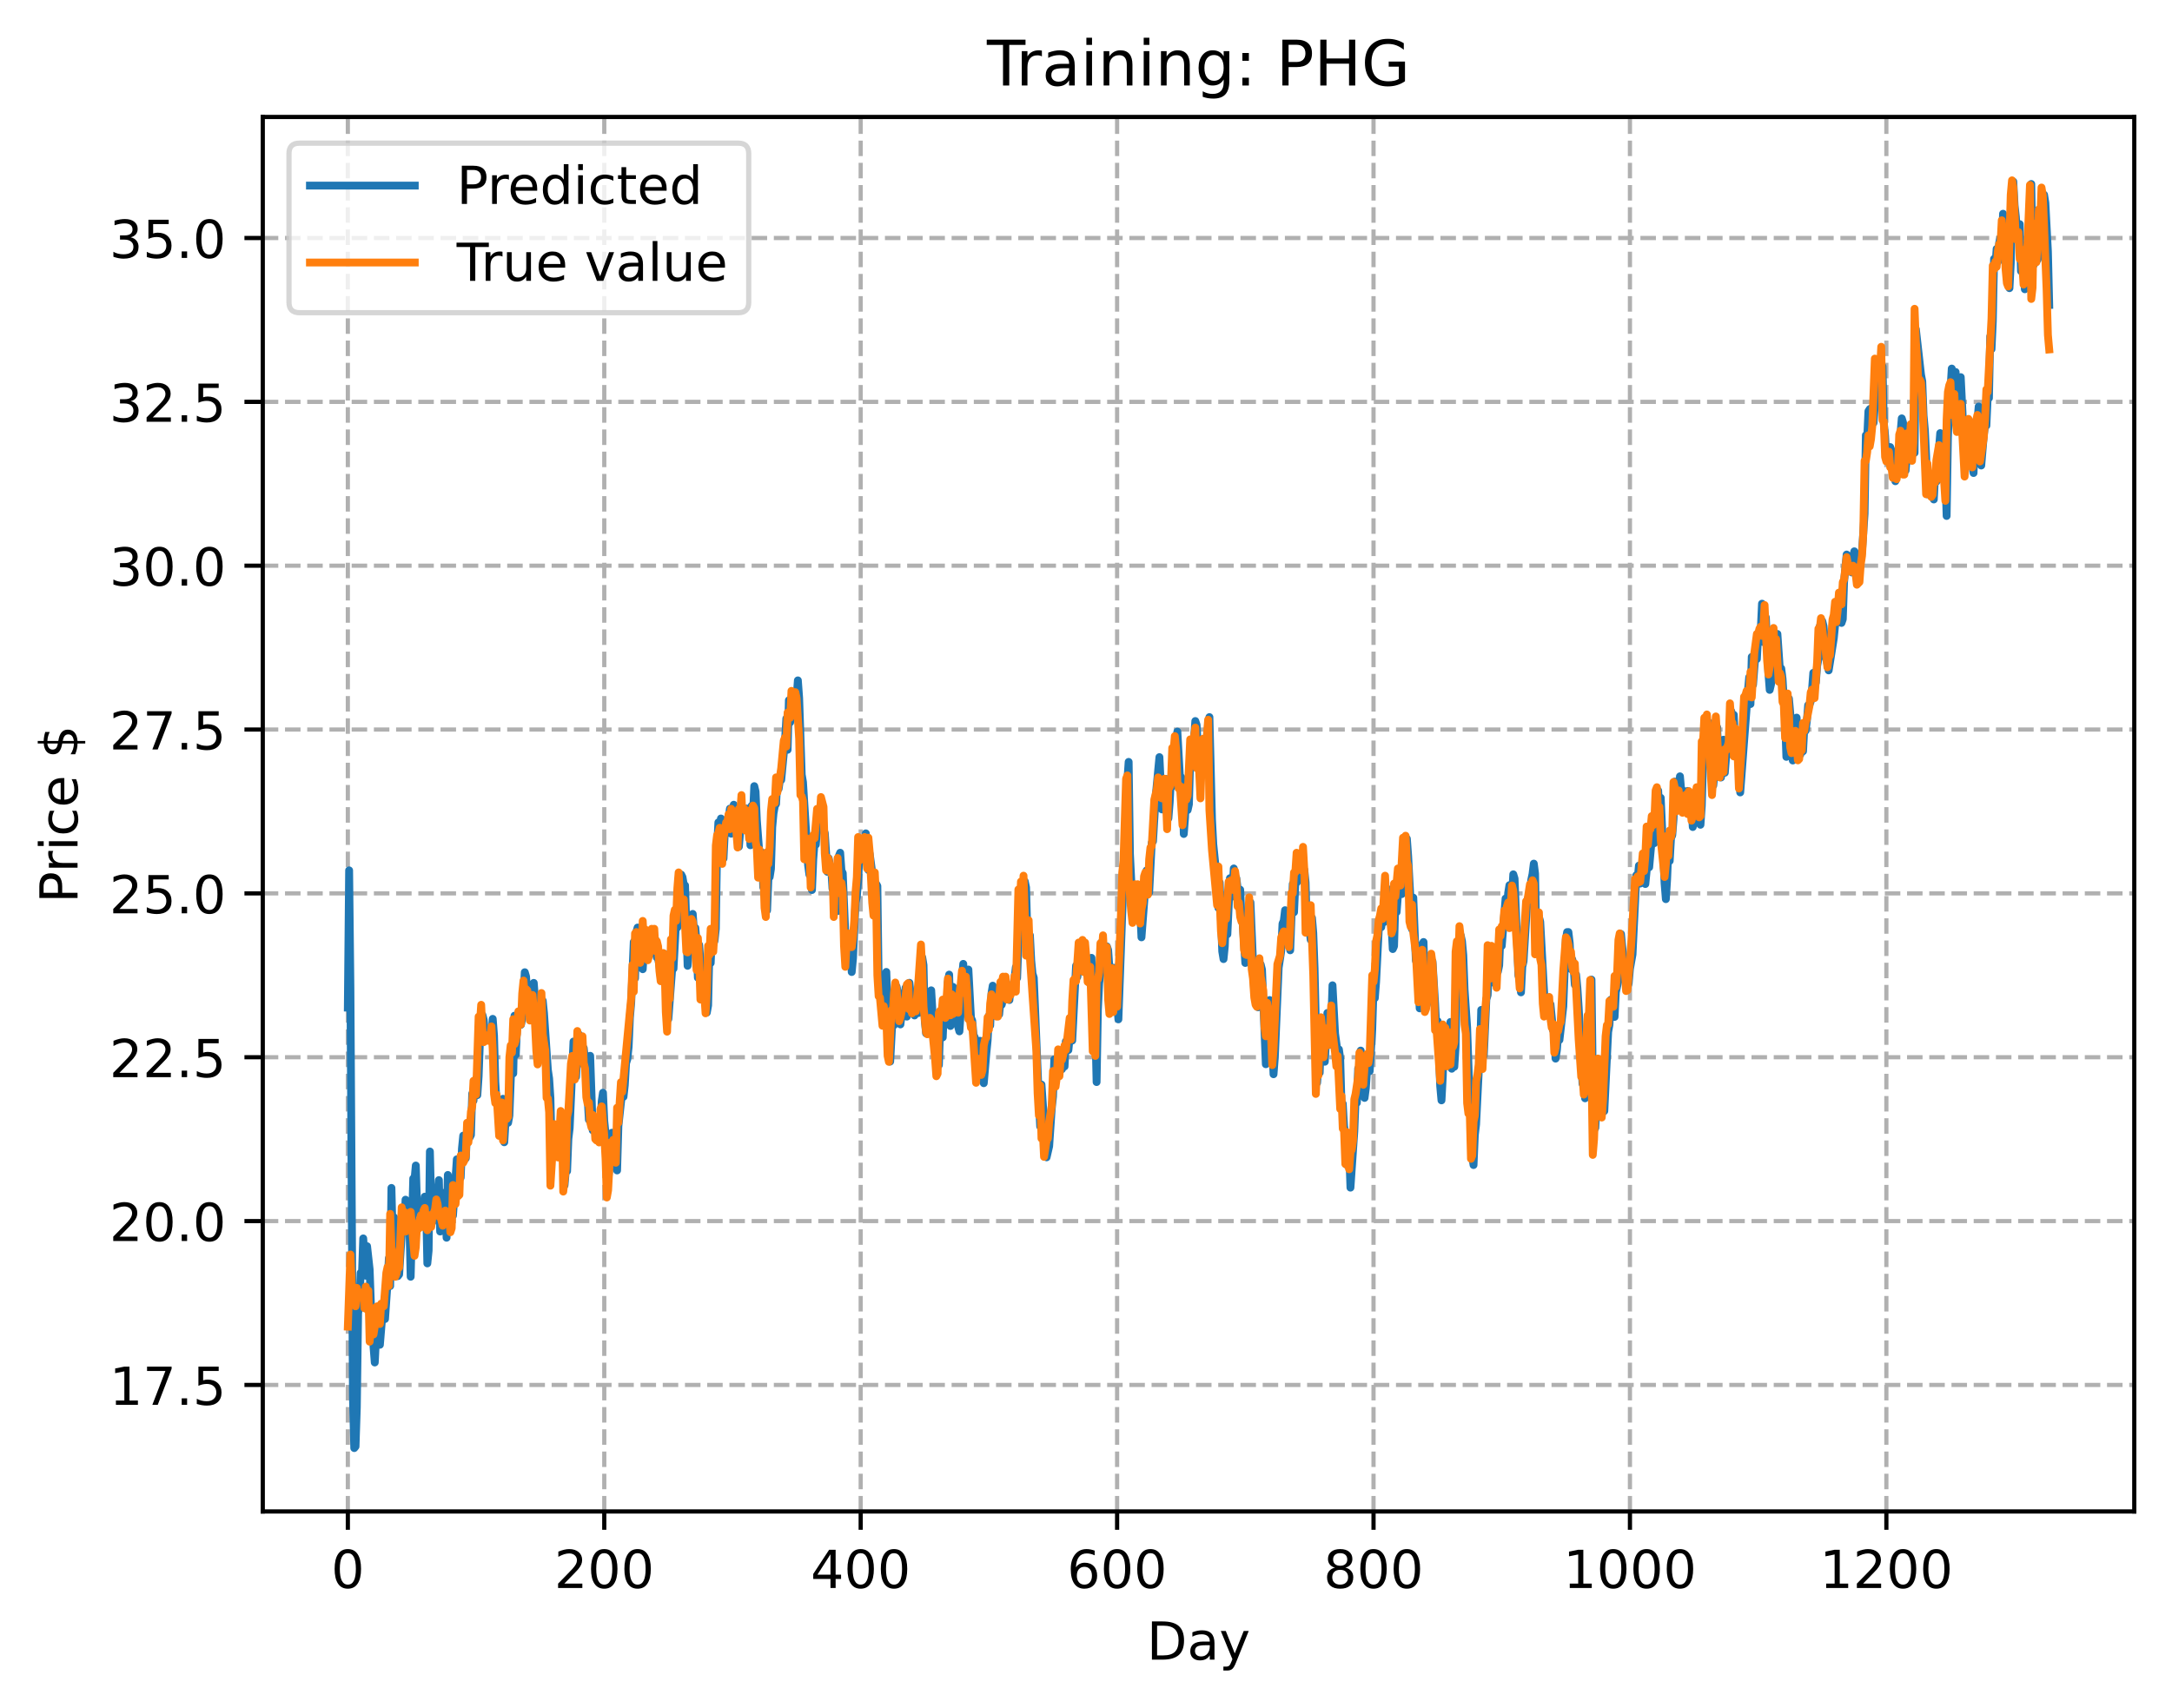 <?xml version="1.0" encoding="utf-8" standalone="no"?>
<!DOCTYPE svg PUBLIC "-//W3C//DTD SVG 1.1//EN"
  "http://www.w3.org/Graphics/SVG/1.1/DTD/svg11.dtd">
<!-- Created with matplotlib (https://matplotlib.org/) -->
<svg height="325.986pt" version="1.1" viewBox="0 0 414.464 325.986" width="414.464pt" xmlns="http://www.w3.org/2000/svg" xmlns:xlink="http://www.w3.org/1999/xlink">
 <defs>
  <style type="text/css">
*{stroke-linecap:butt;stroke-linejoin:round;}
  </style>
 </defs>
 <g id="figure_1">
  <g id="patch_1">
   <path d="M 0 325.986 
L 414.464 325.986 
L 414.464 0 
L 0 0 
z
" style="fill:#ffffff;"/>
  </g>
  <g id="axes_1">
   <g id="patch_2">
    <path d="M 50.144 288.43 
L 407.264 288.43 
L 407.264 22.318 
L 50.144 22.318 
z
" style="fill:#ffffff;"/>
   </g>
   <g id="matplotlib.axis_1">
    <g id="xtick_1">
     <g id="line2d_1">
      <path clip-path="url(#p05c6aef393)" d="M 66.376 288.43 
L 66.376 22.318 
" style="fill:none;stroke:#b0b0b0;stroke-dasharray:2.96,1.28;stroke-dashoffset:0;stroke-width:0.8;"/>
     </g>
     <g id="line2d_2">
      <defs>
       <path d="M 0 0 
L 0 3.5 
" id="me78d817e4d" style="stroke:#000000;stroke-width:0.8;"/>
      </defs>
      <g>
       <use style="stroke:#000000;stroke-width:0.8;" x="66.376" xlink:href="#me78d817e4d" y="288.43"/>
      </g>
     </g>
     <g id="text_1">
      <!-- 0 -->
      <defs>
       <path d="M 31.781 66.406 
Q 24.172 66.406 20.328 58.906 
Q 16.5 51.422 16.5 36.375 
Q 16.5 21.391 20.328 13.891 
Q 24.172 6.391 31.781 6.391 
Q 39.453 6.391 43.281 13.891 
Q 47.125 21.391 47.125 36.375 
Q 47.125 51.422 43.281 58.906 
Q 39.453 66.406 31.781 66.406 
z
M 31.781 74.219 
Q 44.047 74.219 50.516 64.516 
Q 56.984 54.828 56.984 36.375 
Q 56.984 17.969 50.516 8.266 
Q 44.047 -1.422 31.781 -1.422 
Q 19.531 -1.422 13.062 8.266 
Q 6.594 17.969 6.594 36.375 
Q 6.594 54.828 13.062 64.516 
Q 19.531 74.219 31.781 74.219 
z
" id="DejaVuSans-48"/>
      </defs>
      <g transform="translate(63.195 303.029)scale(0.1 -0.1)">
       <use xlink:href="#DejaVuSans-48"/>
      </g>
     </g>
    </g>
    <g id="xtick_2">
     <g id="line2d_3">
      <path clip-path="url(#p05c6aef393)" d="M 115.307 288.43 
L 115.307 22.318 
" style="fill:none;stroke:#b0b0b0;stroke-dasharray:2.96,1.28;stroke-dashoffset:0;stroke-width:0.8;"/>
     </g>
     <g id="line2d_4">
      <g>
       <use style="stroke:#000000;stroke-width:0.8;" x="115.307" xlink:href="#me78d817e4d" y="288.43"/>
      </g>
     </g>
     <g id="text_2">
      <!-- 200 -->
      <defs>
       <path d="M 19.188 8.297 
L 53.609 8.297 
L 53.609 0 
L 7.328 0 
L 7.328 8.297 
Q 12.938 14.109 22.625 23.891 
Q 32.328 33.688 34.812 36.531 
Q 39.547 41.844 41.422 45.531 
Q 43.312 49.219 43.312 52.781 
Q 43.312 58.594 39.234 62.25 
Q 35.156 65.922 28.609 65.922 
Q 23.969 65.922 18.812 64.312 
Q 13.672 62.703 7.812 59.422 
L 7.812 69.391 
Q 13.766 71.781 18.938 73 
Q 24.125 74.219 28.422 74.219 
Q 39.75 74.219 46.484 68.547 
Q 53.219 62.891 53.219 53.422 
Q 53.219 48.922 51.531 44.891 
Q 49.859 40.875 45.406 35.406 
Q 44.188 33.984 37.641 27.219 
Q 31.109 20.453 19.188 8.297 
z
" id="DejaVuSans-50"/>
      </defs>
      <g transform="translate(105.763 303.029)scale(0.1 -0.1)">
       <use xlink:href="#DejaVuSans-50"/>
       <use x="63.623" xlink:href="#DejaVuSans-48"/>
       <use x="127.246" xlink:href="#DejaVuSans-48"/>
      </g>
     </g>
    </g>
    <g id="xtick_3">
     <g id="line2d_5">
      <path clip-path="url(#p05c6aef393)" d="M 164.238 288.43 
L 164.238 22.318 
" style="fill:none;stroke:#b0b0b0;stroke-dasharray:2.96,1.28;stroke-dashoffset:0;stroke-width:0.8;"/>
     </g>
     <g id="line2d_6">
      <g>
       <use style="stroke:#000000;stroke-width:0.8;" x="164.238" xlink:href="#me78d817e4d" y="288.43"/>
      </g>
     </g>
     <g id="text_3">
      <!-- 400 -->
      <defs>
       <path d="M 37.797 64.312 
L 12.891 25.391 
L 37.797 25.391 
z
M 35.203 72.906 
L 47.609 72.906 
L 47.609 25.391 
L 58.016 25.391 
L 58.016 17.188 
L 47.609 17.188 
L 47.609 0 
L 37.797 0 
L 37.797 17.188 
L 4.891 17.188 
L 4.891 26.703 
z
" id="DejaVuSans-52"/>
      </defs>
      <g transform="translate(154.694 303.029)scale(0.1 -0.1)">
       <use xlink:href="#DejaVuSans-52"/>
       <use x="63.623" xlink:href="#DejaVuSans-48"/>
       <use x="127.246" xlink:href="#DejaVuSans-48"/>
      </g>
     </g>
    </g>
    <g id="xtick_4">
     <g id="line2d_7">
      <path clip-path="url(#p05c6aef393)" d="M 213.168 288.43 
L 213.168 22.318 
" style="fill:none;stroke:#b0b0b0;stroke-dasharray:2.96,1.28;stroke-dashoffset:0;stroke-width:0.8;"/>
     </g>
     <g id="line2d_8">
      <g>
       <use style="stroke:#000000;stroke-width:0.8;" x="213.168" xlink:href="#me78d817e4d" y="288.43"/>
      </g>
     </g>
     <g id="text_4">
      <!-- 600 -->
      <defs>
       <path d="M 33.016 40.375 
Q 26.375 40.375 22.484 35.828 
Q 18.609 31.297 18.609 23.391 
Q 18.609 15.531 22.484 10.953 
Q 26.375 6.391 33.016 6.391 
Q 39.656 6.391 43.531 10.953 
Q 47.406 15.531 47.406 23.391 
Q 47.406 31.297 43.531 35.828 
Q 39.656 40.375 33.016 40.375 
z
M 52.594 71.297 
L 52.594 62.312 
Q 48.875 64.062 45.094 64.984 
Q 41.312 65.922 37.594 65.922 
Q 27.828 65.922 22.672 59.328 
Q 17.531 52.734 16.797 39.406 
Q 19.672 43.656 24.016 45.922 
Q 28.375 48.188 33.594 48.188 
Q 44.578 48.188 50.953 41.516 
Q 57.328 34.859 57.328 23.391 
Q 57.328 12.156 50.688 5.359 
Q 44.047 -1.422 33.016 -1.422 
Q 20.359 -1.422 13.672 8.266 
Q 6.984 17.969 6.984 36.375 
Q 6.984 53.656 15.188 63.938 
Q 23.391 74.219 37.203 74.219 
Q 40.922 74.219 44.703 73.484 
Q 48.484 72.75 52.594 71.297 
z
" id="DejaVuSans-54"/>
      </defs>
      <g transform="translate(203.625 303.029)scale(0.1 -0.1)">
       <use xlink:href="#DejaVuSans-54"/>
       <use x="63.623" xlink:href="#DejaVuSans-48"/>
       <use x="127.246" xlink:href="#DejaVuSans-48"/>
      </g>
     </g>
    </g>
    <g id="xtick_5">
     <g id="line2d_9">
      <path clip-path="url(#p05c6aef393)" d="M 262.099 288.43 
L 262.099 22.318 
" style="fill:none;stroke:#b0b0b0;stroke-dasharray:2.96,1.28;stroke-dashoffset:0;stroke-width:0.8;"/>
     </g>
     <g id="line2d_10">
      <g>
       <use style="stroke:#000000;stroke-width:0.8;" x="262.099" xlink:href="#me78d817e4d" y="288.43"/>
      </g>
     </g>
     <g id="text_5">
      <!-- 800 -->
      <defs>
       <path d="M 31.781 34.625 
Q 24.75 34.625 20.719 30.859 
Q 16.703 27.094 16.703 20.516 
Q 16.703 13.922 20.719 10.156 
Q 24.75 6.391 31.781 6.391 
Q 38.812 6.391 42.859 10.172 
Q 46.922 13.969 46.922 20.516 
Q 46.922 27.094 42.891 30.859 
Q 38.875 34.625 31.781 34.625 
z
M 21.922 38.812 
Q 15.578 40.375 12.031 44.719 
Q 8.5 49.078 8.5 55.328 
Q 8.5 64.062 14.719 69.141 
Q 20.953 74.219 31.781 74.219 
Q 42.672 74.219 48.875 69.141 
Q 55.078 64.062 55.078 55.328 
Q 55.078 49.078 51.531 44.719 
Q 48 40.375 41.703 38.812 
Q 48.828 37.156 52.797 32.312 
Q 56.781 27.484 56.781 20.516 
Q 56.781 9.906 50.312 4.234 
Q 43.844 -1.422 31.781 -1.422 
Q 19.734 -1.422 13.25 4.234 
Q 6.781 9.906 6.781 20.516 
Q 6.781 27.484 10.781 32.312 
Q 14.797 37.156 21.922 38.812 
z
M 18.312 54.391 
Q 18.312 48.734 21.844 45.562 
Q 25.391 42.391 31.781 42.391 
Q 38.141 42.391 41.719 45.562 
Q 45.312 48.734 45.312 54.391 
Q 45.312 60.062 41.719 63.234 
Q 38.141 66.406 31.781 66.406 
Q 25.391 66.406 21.844 63.234 
Q 18.312 60.062 18.312 54.391 
z
" id="DejaVuSans-56"/>
      </defs>
      <g transform="translate(252.555 303.029)scale(0.1 -0.1)">
       <use xlink:href="#DejaVuSans-56"/>
       <use x="63.623" xlink:href="#DejaVuSans-48"/>
       <use x="127.246" xlink:href="#DejaVuSans-48"/>
      </g>
     </g>
    </g>
    <g id="xtick_6">
     <g id="line2d_11">
      <path clip-path="url(#p05c6aef393)" d="M 311.029 288.43 
L 311.029 22.318 
" style="fill:none;stroke:#b0b0b0;stroke-dasharray:2.96,1.28;stroke-dashoffset:0;stroke-width:0.8;"/>
     </g>
     <g id="line2d_12">
      <g>
       <use style="stroke:#000000;stroke-width:0.8;" x="311.029" xlink:href="#me78d817e4d" y="288.43"/>
      </g>
     </g>
     <g id="text_6">
      <!-- 1000 -->
      <defs>
       <path d="M 12.406 8.297 
L 28.516 8.297 
L 28.516 63.922 
L 10.984 60.406 
L 10.984 69.391 
L 28.422 72.906 
L 38.281 72.906 
L 38.281 8.297 
L 54.391 8.297 
L 54.391 0 
L 12.406 0 
z
" id="DejaVuSans-49"/>
      </defs>
      <g transform="translate(298.304 303.029)scale(0.1 -0.1)">
       <use xlink:href="#DejaVuSans-49"/>
       <use x="63.623" xlink:href="#DejaVuSans-48"/>
       <use x="127.246" xlink:href="#DejaVuSans-48"/>
       <use x="190.869" xlink:href="#DejaVuSans-48"/>
      </g>
     </g>
    </g>
    <g id="xtick_7">
     <g id="line2d_13">
      <path clip-path="url(#p05c6aef393)" d="M 359.96 288.43 
L 359.96 22.318 
" style="fill:none;stroke:#b0b0b0;stroke-dasharray:2.96,1.28;stroke-dashoffset:0;stroke-width:0.8;"/>
     </g>
     <g id="line2d_14">
      <g>
       <use style="stroke:#000000;stroke-width:0.8;" x="359.96" xlink:href="#me78d817e4d" y="288.43"/>
      </g>
     </g>
     <g id="text_7">
      <!-- 1200 -->
      <g transform="translate(347.235 303.029)scale(0.1 -0.1)">
       <use xlink:href="#DejaVuSans-49"/>
       <use x="63.623" xlink:href="#DejaVuSans-50"/>
       <use x="127.246" xlink:href="#DejaVuSans-48"/>
       <use x="190.869" xlink:href="#DejaVuSans-48"/>
      </g>
     </g>
    </g>
    <g id="text_8">
     <!-- Day -->
     <defs>
      <path d="M 19.672 64.797 
L 19.672 8.109 
L 31.594 8.109 
Q 46.688 8.109 53.688 14.938 
Q 60.688 21.781 60.688 36.531 
Q 60.688 51.172 53.688 57.984 
Q 46.688 64.797 31.594 64.797 
z
M 9.812 72.906 
L 30.078 72.906 
Q 51.266 72.906 61.172 64.094 
Q 71.094 55.281 71.094 36.531 
Q 71.094 17.672 61.125 8.828 
Q 51.172 0 30.078 0 
L 9.812 0 
z
" id="DejaVuSans-68"/>
      <path d="M 34.281 27.484 
Q 23.391 27.484 19.188 25 
Q 14.984 22.516 14.984 16.5 
Q 14.984 11.719 18.141 8.906 
Q 21.297 6.109 26.703 6.109 
Q 34.188 6.109 38.703 11.406 
Q 43.219 16.703 43.219 25.484 
L 43.219 27.484 
z
M 52.203 31.203 
L 52.203 0 
L 43.219 0 
L 43.219 8.297 
Q 40.141 3.328 35.547 0.953 
Q 30.953 -1.422 24.312 -1.422 
Q 15.922 -1.422 10.953 3.297 
Q 6 8.016 6 15.922 
Q 6 25.141 12.172 29.828 
Q 18.359 34.516 30.609 34.516 
L 43.219 34.516 
L 43.219 35.406 
Q 43.219 41.609 39.141 45 
Q 35.062 48.391 27.688 48.391 
Q 23 48.391 18.547 47.266 
Q 14.109 46.141 10.016 43.891 
L 10.016 52.203 
Q 14.938 54.109 19.578 55.047 
Q 24.219 56 28.609 56 
Q 40.484 56 46.344 49.844 
Q 52.203 43.703 52.203 31.203 
z
" id="DejaVuSans-97"/>
      <path d="M 32.172 -5.078 
Q 28.375 -14.844 24.75 -17.812 
Q 21.141 -20.797 15.094 -20.797 
L 7.906 -20.797 
L 7.906 -13.281 
L 13.188 -13.281 
Q 16.891 -13.281 18.938 -11.516 
Q 21 -9.766 23.484 -3.219 
L 25.094 0.875 
L 2.984 54.688 
L 12.5 54.688 
L 29.594 11.922 
L 46.688 54.688 
L 56.203 54.688 
z
" id="DejaVuSans-121"/>
     </defs>
     <g transform="translate(218.83 316.707)scale(0.1 -0.1)">
      <use xlink:href="#DejaVuSans-68"/>
      <use x="77.002" xlink:href="#DejaVuSans-97"/>
      <use x="138.281" xlink:href="#DejaVuSans-121"/>
     </g>
    </g>
   </g>
   <g id="matplotlib.axis_2">
    <g id="ytick_1">
     <g id="line2d_15">
      <path clip-path="url(#p05c6aef393)" d="M 50.144 264.282 
L 407.264 264.282 
" style="fill:none;stroke:#b0b0b0;stroke-dasharray:2.96,1.28;stroke-dashoffset:0;stroke-width:0.8;"/>
     </g>
     <g id="line2d_16">
      <defs>
       <path d="M 0 0 
L -3.5 0 
" id="m837b5e5cf3" style="stroke:#000000;stroke-width:0.8;"/>
      </defs>
      <g>
       <use style="stroke:#000000;stroke-width:0.8;" x="50.144" xlink:href="#m837b5e5cf3" y="264.282"/>
      </g>
     </g>
     <g id="text_9">
      <!-- 17.5 -->
      <defs>
       <path d="M 8.203 72.906 
L 55.078 72.906 
L 55.078 68.703 
L 28.609 0 
L 18.312 0 
L 43.219 64.594 
L 8.203 64.594 
z
" id="DejaVuSans-55"/>
       <path d="M 10.688 12.406 
L 21 12.406 
L 21 0 
L 10.688 0 
z
" id="DejaVuSans-46"/>
       <path d="M 10.797 72.906 
L 49.516 72.906 
L 49.516 64.594 
L 19.828 64.594 
L 19.828 46.734 
Q 21.969 47.469 24.109 47.828 
Q 26.266 48.188 28.422 48.188 
Q 40.625 48.188 47.75 41.5 
Q 54.891 34.812 54.891 23.391 
Q 54.891 11.625 47.562 5.094 
Q 40.234 -1.422 26.906 -1.422 
Q 22.312 -1.422 17.547 -0.641 
Q 12.797 0.141 7.719 1.703 
L 7.719 11.625 
Q 12.109 9.234 16.797 8.062 
Q 21.484 6.891 26.703 6.891 
Q 35.156 6.891 40.078 11.328 
Q 45.016 15.766 45.016 23.391 
Q 45.016 31 40.078 35.438 
Q 35.156 39.891 26.703 39.891 
Q 22.75 39.891 18.812 39.016 
Q 14.891 38.141 10.797 36.281 
z
" id="DejaVuSans-53"/>
      </defs>
      <g transform="translate(20.878 268.082)scale(0.1 -0.1)">
       <use xlink:href="#DejaVuSans-49"/>
       <use x="63.623" xlink:href="#DejaVuSans-55"/>
       <use x="127.246" xlink:href="#DejaVuSans-46"/>
       <use x="159.033" xlink:href="#DejaVuSans-53"/>
      </g>
     </g>
    </g>
    <g id="ytick_2">
     <g id="line2d_17">
      <path clip-path="url(#p05c6aef393)" d="M 50.144 233.016 
L 407.264 233.016 
" style="fill:none;stroke:#b0b0b0;stroke-dasharray:2.96,1.28;stroke-dashoffset:0;stroke-width:0.8;"/>
     </g>
     <g id="line2d_18">
      <g>
       <use style="stroke:#000000;stroke-width:0.8;" x="50.144" xlink:href="#m837b5e5cf3" y="233.016"/>
      </g>
     </g>
     <g id="text_10">
      <!-- 20.0 -->
      <g transform="translate(20.878 236.816)scale(0.1 -0.1)">
       <use xlink:href="#DejaVuSans-50"/>
       <use x="63.623" xlink:href="#DejaVuSans-48"/>
       <use x="127.246" xlink:href="#DejaVuSans-46"/>
       <use x="159.033" xlink:href="#DejaVuSans-48"/>
      </g>
     </g>
    </g>
    <g id="ytick_3">
     <g id="line2d_19">
      <path clip-path="url(#p05c6aef393)" d="M 50.144 201.75 
L 407.264 201.75 
" style="fill:none;stroke:#b0b0b0;stroke-dasharray:2.96,1.28;stroke-dashoffset:0;stroke-width:0.8;"/>
     </g>
     <g id="line2d_20">
      <g>
       <use style="stroke:#000000;stroke-width:0.8;" x="50.144" xlink:href="#m837b5e5cf3" y="201.75"/>
      </g>
     </g>
     <g id="text_11">
      <!-- 22.5 -->
      <g transform="translate(20.878 205.549)scale(0.1 -0.1)">
       <use xlink:href="#DejaVuSans-50"/>
       <use x="63.623" xlink:href="#DejaVuSans-50"/>
       <use x="127.246" xlink:href="#DejaVuSans-46"/>
       <use x="159.033" xlink:href="#DejaVuSans-53"/>
      </g>
     </g>
    </g>
    <g id="ytick_4">
     <g id="line2d_21">
      <path clip-path="url(#p05c6aef393)" d="M 50.144 170.484 
L 407.264 170.484 
" style="fill:none;stroke:#b0b0b0;stroke-dasharray:2.96,1.28;stroke-dashoffset:0;stroke-width:0.8;"/>
     </g>
     <g id="line2d_22">
      <g>
       <use style="stroke:#000000;stroke-width:0.8;" x="50.144" xlink:href="#m837b5e5cf3" y="170.484"/>
      </g>
     </g>
     <g id="text_12">
      <!-- 25.0 -->
      <g transform="translate(20.878 174.283)scale(0.1 -0.1)">
       <use xlink:href="#DejaVuSans-50"/>
       <use x="63.623" xlink:href="#DejaVuSans-53"/>
       <use x="127.246" xlink:href="#DejaVuSans-46"/>
       <use x="159.033" xlink:href="#DejaVuSans-48"/>
      </g>
     </g>
    </g>
    <g id="ytick_5">
     <g id="line2d_23">
      <path clip-path="url(#p05c6aef393)" d="M 50.144 139.218 
L 407.264 139.218 
" style="fill:none;stroke:#b0b0b0;stroke-dasharray:2.96,1.28;stroke-dashoffset:0;stroke-width:0.8;"/>
     </g>
     <g id="line2d_24">
      <g>
       <use style="stroke:#000000;stroke-width:0.8;" x="50.144" xlink:href="#m837b5e5cf3" y="139.218"/>
      </g>
     </g>
     <g id="text_13">
      <!-- 27.5 -->
      <g transform="translate(20.878 143.017)scale(0.1 -0.1)">
       <use xlink:href="#DejaVuSans-50"/>
       <use x="63.623" xlink:href="#DejaVuSans-55"/>
       <use x="127.246" xlink:href="#DejaVuSans-46"/>
       <use x="159.033" xlink:href="#DejaVuSans-53"/>
      </g>
     </g>
    </g>
    <g id="ytick_6">
     <g id="line2d_25">
      <path clip-path="url(#p05c6aef393)" d="M 50.144 107.952 
L 407.264 107.952 
" style="fill:none;stroke:#b0b0b0;stroke-dasharray:2.96,1.28;stroke-dashoffset:0;stroke-width:0.8;"/>
     </g>
     <g id="line2d_26">
      <g>
       <use style="stroke:#000000;stroke-width:0.8;" x="50.144" xlink:href="#m837b5e5cf3" y="107.952"/>
      </g>
     </g>
     <g id="text_14">
      <!-- 30.0 -->
      <defs>
       <path d="M 40.578 39.312 
Q 47.656 37.797 51.625 33 
Q 55.609 28.219 55.609 21.188 
Q 55.609 10.406 48.188 4.484 
Q 40.766 -1.422 27.094 -1.422 
Q 22.516 -1.422 17.656 -0.516 
Q 12.797 0.391 7.625 2.203 
L 7.625 11.719 
Q 11.719 9.328 16.594 8.109 
Q 21.484 6.891 26.812 6.891 
Q 36.078 6.891 40.938 10.547 
Q 45.797 14.203 45.797 21.188 
Q 45.797 27.641 41.281 31.266 
Q 36.766 34.906 28.719 34.906 
L 20.219 34.906 
L 20.219 43.016 
L 29.109 43.016 
Q 36.375 43.016 40.234 45.922 
Q 44.094 48.828 44.094 54.297 
Q 44.094 59.906 40.109 62.906 
Q 36.141 65.922 28.719 65.922 
Q 24.656 65.922 20.016 65.031 
Q 15.375 64.156 9.812 62.312 
L 9.812 71.094 
Q 15.438 72.656 20.344 73.438 
Q 25.25 74.219 29.594 74.219 
Q 40.828 74.219 47.359 69.109 
Q 53.906 64.016 53.906 55.328 
Q 53.906 49.266 50.438 45.094 
Q 46.969 40.922 40.578 39.312 
z
" id="DejaVuSans-51"/>
      </defs>
      <g transform="translate(20.878 111.751)scale(0.1 -0.1)">
       <use xlink:href="#DejaVuSans-51"/>
       <use x="63.623" xlink:href="#DejaVuSans-48"/>
       <use x="127.246" xlink:href="#DejaVuSans-46"/>
       <use x="159.033" xlink:href="#DejaVuSans-48"/>
      </g>
     </g>
    </g>
    <g id="ytick_7">
     <g id="line2d_27">
      <path clip-path="url(#p05c6aef393)" d="M 50.144 76.686 
L 407.264 76.686 
" style="fill:none;stroke:#b0b0b0;stroke-dasharray:2.96,1.28;stroke-dashoffset:0;stroke-width:0.8;"/>
     </g>
     <g id="line2d_28">
      <g>
       <use style="stroke:#000000;stroke-width:0.8;" x="50.144" xlink:href="#m837b5e5cf3" y="76.686"/>
      </g>
     </g>
     <g id="text_15">
      <!-- 32.5 -->
      <g transform="translate(20.878 80.485)scale(0.1 -0.1)">
       <use xlink:href="#DejaVuSans-51"/>
       <use x="63.623" xlink:href="#DejaVuSans-50"/>
       <use x="127.246" xlink:href="#DejaVuSans-46"/>
       <use x="159.033" xlink:href="#DejaVuSans-53"/>
      </g>
     </g>
    </g>
    <g id="ytick_8">
     <g id="line2d_29">
      <path clip-path="url(#p05c6aef393)" d="M 50.144 45.42 
L 407.264 45.42 
" style="fill:none;stroke:#b0b0b0;stroke-dasharray:2.96,1.28;stroke-dashoffset:0;stroke-width:0.8;"/>
     </g>
     <g id="line2d_30">
      <g>
       <use style="stroke:#000000;stroke-width:0.8;" x="50.144" xlink:href="#m837b5e5cf3" y="45.42"/>
      </g>
     </g>
     <g id="text_16">
      <!-- 35.0 -->
      <g transform="translate(20.878 49.219)scale(0.1 -0.1)">
       <use xlink:href="#DejaVuSans-51"/>
       <use x="63.623" xlink:href="#DejaVuSans-53"/>
       <use x="127.246" xlink:href="#DejaVuSans-46"/>
       <use x="159.033" xlink:href="#DejaVuSans-48"/>
      </g>
     </g>
    </g>
    <g id="text_17">
     <!-- Price $ -->
     <defs>
      <path d="M 19.672 64.797 
L 19.672 37.406 
L 32.078 37.406 
Q 38.969 37.406 42.719 40.969 
Q 46.484 44.531 46.484 51.125 
Q 46.484 57.672 42.719 61.234 
Q 38.969 64.797 32.078 64.797 
z
M 9.812 72.906 
L 32.078 72.906 
Q 44.344 72.906 50.609 67.359 
Q 56.891 61.812 56.891 51.125 
Q 56.891 40.328 50.609 34.812 
Q 44.344 29.297 32.078 29.297 
L 19.672 29.297 
L 19.672 0 
L 9.812 0 
z
" id="DejaVuSans-80"/>
      <path d="M 41.109 46.297 
Q 39.594 47.172 37.812 47.578 
Q 36.031 48 33.891 48 
Q 26.266 48 22.188 43.047 
Q 18.109 38.094 18.109 28.812 
L 18.109 0 
L 9.078 0 
L 9.078 54.688 
L 18.109 54.688 
L 18.109 46.188 
Q 20.953 51.172 25.484 53.578 
Q 30.031 56 36.531 56 
Q 37.453 56 38.578 55.875 
Q 39.703 55.766 41.062 55.516 
z
" id="DejaVuSans-114"/>
      <path d="M 9.422 54.688 
L 18.406 54.688 
L 18.406 0 
L 9.422 0 
z
M 9.422 75.984 
L 18.406 75.984 
L 18.406 64.594 
L 9.422 64.594 
z
" id="DejaVuSans-105"/>
      <path d="M 48.781 52.594 
L 48.781 44.188 
Q 44.969 46.297 41.141 47.344 
Q 37.312 48.391 33.406 48.391 
Q 24.656 48.391 19.812 42.844 
Q 14.984 37.312 14.984 27.297 
Q 14.984 17.281 19.812 11.734 
Q 24.656 6.203 33.406 6.203 
Q 37.312 6.203 41.141 7.25 
Q 44.969 8.297 48.781 10.406 
L 48.781 2.094 
Q 45.016 0.344 40.984 -0.531 
Q 36.969 -1.422 32.422 -1.422 
Q 20.062 -1.422 12.781 6.344 
Q 5.516 14.109 5.516 27.297 
Q 5.516 40.672 12.859 48.328 
Q 20.219 56 33.016 56 
Q 37.156 56 41.109 55.141 
Q 45.062 54.297 48.781 52.594 
z
" id="DejaVuSans-99"/>
      <path d="M 56.203 29.594 
L 56.203 25.203 
L 14.891 25.203 
Q 15.484 15.922 20.484 11.062 
Q 25.484 6.203 34.422 6.203 
Q 39.594 6.203 44.453 7.469 
Q 49.312 8.734 54.109 11.281 
L 54.109 2.781 
Q 49.266 0.734 44.188 -0.344 
Q 39.109 -1.422 33.891 -1.422 
Q 20.797 -1.422 13.156 6.188 
Q 5.516 13.812 5.516 26.812 
Q 5.516 40.234 12.766 48.109 
Q 20.016 56 32.328 56 
Q 43.359 56 49.781 48.891 
Q 56.203 41.797 56.203 29.594 
z
M 47.219 32.234 
Q 47.125 39.594 43.094 43.984 
Q 39.062 48.391 32.422 48.391 
Q 24.906 48.391 20.391 44.141 
Q 15.875 39.891 15.188 32.172 
z
" id="DejaVuSans-101"/>
      <path id="DejaVuSans-32"/>
      <path d="M 33.797 -14.703 
L 28.906 -14.703 
L 28.859 0 
Q 23.734 0.094 18.609 1.188 
Q 13.484 2.297 8.297 4.5 
L 8.297 13.281 
Q 13.281 10.156 18.375 8.562 
Q 23.484 6.984 28.906 6.938 
L 28.906 29.203 
Q 18.109 30.953 13.203 35.156 
Q 8.297 39.359 8.297 46.688 
Q 8.297 54.641 13.625 59.219 
Q 18.953 63.812 28.906 64.5 
L 28.906 75.984 
L 33.797 75.984 
L 33.797 64.656 
Q 38.328 64.453 42.578 63.688 
Q 46.828 62.938 50.875 61.625 
L 50.875 53.078 
Q 46.828 55.125 42.547 56.25 
Q 38.281 57.375 33.797 57.562 
L 33.797 36.719 
Q 44.875 35.016 50.094 30.609 
Q 55.328 26.219 55.328 18.609 
Q 55.328 10.359 49.781 5.594 
Q 44.234 0.828 33.797 0.094 
z
M 28.906 37.594 
L 28.906 57.625 
Q 23.25 56.984 20.266 54.391 
Q 17.281 51.812 17.281 47.516 
Q 17.281 43.312 20.031 40.969 
Q 22.797 38.625 28.906 37.594 
z
M 33.797 28.219 
L 33.797 7.078 
Q 39.984 7.906 43.141 10.594 
Q 46.297 13.281 46.297 17.672 
Q 46.297 21.969 43.281 24.5 
Q 40.281 27.047 33.797 28.219 
z
" id="DejaVuSans-36"/>
     </defs>
     <g transform="translate(14.798 172.342)rotate(-90)scale(0.1 -0.1)">
      <use xlink:href="#DejaVuSans-80"/>
      <use x="58.553" xlink:href="#DejaVuSans-114"/>
      <use x="99.666" xlink:href="#DejaVuSans-105"/>
      <use x="127.449" xlink:href="#DejaVuSans-99"/>
      <use x="182.43" xlink:href="#DejaVuSans-101"/>
      <use x="243.953" xlink:href="#DejaVuSans-32"/>
      <use x="275.74" xlink:href="#DejaVuSans-36"/>
     </g>
    </g>
   </g>
   <g id="line2d_31">
    <path clip-path="url(#p05c6aef393)" d="M 66.376 192.278 
L 66.621 166.088 
L 66.866 188.543 
L 67.355 266.78 
L 67.6 276.334 
L 67.844 276.024 
L 68.089 268.554 
L 68.334 250.623 
L 68.578 248.725 
L 68.823 242.892 
L 69.068 243.219 
L 69.312 236.324 
L 69.802 243.444 
L 70.046 237.809 
L 70.536 242.25 
L 70.78 249.103 
L 71.025 249.959 
L 71.27 256.907 
L 71.514 259.999 
L 71.759 255.078 
L 72.003 253.933 
L 72.248 252.116 
L 72.493 256.62 
L 72.982 250.653 
L 73.471 251.708 
L 73.961 244.591 
L 74.205 240.099 
L 74.45 245.416 
L 74.695 226.693 
L 74.939 236.786 
L 75.184 232.288 
L 75.429 233.238 
L 75.673 235.924 
L 75.918 243.517 
L 76.163 243.199 
L 76.897 231.876 
L 77.141 234.609 
L 77.386 228.935 
L 77.631 234.195 
L 77.875 229.377 
L 78.12 233.544 
L 78.364 243.639 
L 78.854 224.9 
L 79.098 225.096 
L 79.343 222.416 
L 79.588 230.398 
L 79.832 231.592 
L 80.077 230.82 
L 80.322 229.317 
L 80.811 232.38 
L 81.056 228.355 
L 81.3 229.381 
L 81.545 241.091 
L 81.79 238.655 
L 82.034 219.738 
L 82.279 229.742 
L 82.524 233.195 
L 82.768 226.649 
L 83.013 231.745 
L 83.258 229.401 
L 83.502 228.918 
L 83.747 225.198 
L 83.991 235.006 
L 84.236 230.507 
L 84.481 234.873 
L 84.725 229.155 
L 84.97 227.531 
L 85.215 236.192 
L 85.459 224.214 
L 85.704 231.016 
L 85.949 227.669 
L 86.193 226.295 
L 86.438 231.977 
L 87.172 221.231 
L 87.417 224.889 
L 87.661 221.905 
L 87.906 224.712 
L 88.151 219.15 
L 88.395 216.711 
L 88.885 221.042 
L 89.129 215.717 
L 89.374 215.207 
L 89.619 217.068 
L 89.863 216.591 
L 90.108 208.705 
L 90.352 210.036 
L 90.597 206.704 
L 90.842 205.867 
L 91.086 208.979 
L 91.331 205.39 
L 91.576 198.715 
L 92.065 193.711 
L 92.31 194.658 
L 92.554 197.614 
L 92.799 197.326 
L 93.044 198.51 
L 93.288 197.495 
L 93.533 197.363 
L 93.778 197.723 
L 94.022 194.427 
L 94.267 197.62 
L 94.512 206.436 
L 94.756 210.348 
L 95.001 209.811 
L 95.246 210.093 
L 95.49 216.561 
L 95.979 209.682 
L 96.224 217.973 
L 96.713 209.852 
L 96.958 214.259 
L 97.203 212.878 
L 97.692 199.869 
L 97.937 204.842 
L 98.181 193.82 
L 98.426 201.267 
L 98.671 195.896 
L 99.16 193.261 
L 99.405 195.562 
L 99.649 194.457 
L 100.139 185.528 
L 100.383 186.366 
L 100.628 190.366 
L 100.873 188.951 
L 101.362 193.352 
L 101.607 193.601 
L 101.851 187.563 
L 102.096 190.831 
L 102.585 201.224 
L 102.83 199.925 
L 103.074 199.359 
L 103.564 190.961 
L 103.808 193.367 
L 104.542 204.138 
L 104.787 205.803 
L 105.032 209.542 
L 105.276 220.608 
L 105.521 220.088 
L 105.766 219.2 
L 106.01 215.436 
L 106.255 218.483 
L 106.5 219.411 
L 106.744 219.419 
L 107.234 213.186 
L 107.478 216.307 
L 107.723 226.197 
L 107.967 223.331 
L 108.212 223.485 
L 108.457 217.331 
L 108.701 215.286 
L 109.435 198.756 
L 109.68 205.48 
L 109.925 205.493 
L 110.414 197.327 
L 110.659 202.678 
L 110.903 202.896 
L 111.148 202.883 
L 111.393 200.008 
L 111.882 205.044 
L 112.371 213.677 
L 112.616 201.476 
L 113.105 215.695 
L 113.35 215.366 
L 113.595 215.706 
L 113.839 216.351 
L 114.084 214.796 
L 114.328 215.41 
L 114.573 215.148 
L 114.818 210.143 
L 115.062 208.52 
L 115.307 213.941 
L 115.796 218.75 
L 116.041 225.318 
L 116.286 222.759 
L 116.53 217.504 
L 116.775 216.158 
L 117.02 220.296 
L 117.264 217.425 
L 117.754 223.353 
L 117.998 214.919 
L 118.732 208.167 
L 118.977 209.3 
L 119.222 207.072 
L 119.466 202.89 
L 119.711 202.105 
L 119.955 199.786 
L 120.2 194.197 
L 120.445 191.33 
L 120.934 179.74 
L 121.179 186.681 
L 121.423 177.872 
L 121.668 177.002 
L 121.913 180.567 
L 122.157 181.723 
L 122.402 181.65 
L 122.647 184.951 
L 122.891 180.877 
L 123.381 182.404 
L 123.625 180.019 
L 123.87 182.352 
L 124.115 181.445 
L 124.359 177.89 
L 124.604 179.323 
L 124.849 179.806 
L 125.093 179.349 
L 125.338 182.721 
L 125.583 182.933 
L 125.827 184.212 
L 126.072 186.287 
L 126.316 187.121 
L 126.561 183.405 
L 126.806 182.023 
L 127.05 185.025 
L 127.54 194.463 
L 128.274 184.736 
L 128.518 184.848 
L 129.008 175.771 
L 129.252 176.994 
L 129.497 167.67 
L 129.986 166.9 
L 130.231 167.38 
L 130.476 168.822 
L 130.72 168.949 
L 131.21 184.299 
L 131.943 175.017 
L 132.188 174.402 
L 132.433 177.836 
L 132.677 177.056 
L 132.922 179.895 
L 133.167 186.57 
L 133.411 180.302 
L 133.656 183.568 
L 133.901 188.573 
L 134.145 186.304 
L 134.39 186.734 
L 134.635 187.864 
L 134.879 193.225 
L 135.124 191.868 
L 135.369 181.139 
L 135.613 183.771 
L 135.858 178.124 
L 136.103 180.195 
L 136.347 179.527 
L 136.592 177.247 
L 136.837 161.634 
L 137.081 156.93 
L 137.326 157.88 
L 137.571 156.193 
L 137.815 157.29 
L 138.06 163.833 
L 138.304 158.855 
L 138.549 156.444 
L 138.794 156.805 
L 139.038 156.177 
L 139.283 154.313 
L 139.528 159.089 
L 139.772 154.671 
L 140.017 153.567 
L 140.262 157.893 
L 140.506 158.412 
L 140.751 158.268 
L 140.996 161.581 
L 141.485 155.661 
L 141.73 154.395 
L 141.974 154.715 
L 142.219 155.277 
L 142.464 154.283 
L 142.708 157.857 
L 142.953 155.451 
L 143.198 161.298 
L 143.442 153.751 
L 143.687 155.608 
L 143.931 150.021 
L 144.176 151.049 
L 144.421 156.529 
L 144.91 162.969 
L 145.155 163.157 
L 145.399 162.687 
L 145.644 169.304 
L 145.889 168.885 
L 146.378 173.736 
L 146.623 167.685 
L 146.867 167.367 
L 147.112 165.801 
L 147.357 157.854 
L 147.601 155.227 
L 147.846 153.836 
L 148.091 153.409 
L 148.335 148.964 
L 148.58 150.529 
L 148.825 148.814 
L 149.069 148.842 
L 149.803 141.279 
L 150.048 137.114 
L 150.292 143.083 
L 150.537 133.63 
L 150.782 137.841 
L 151.271 132.733 
L 151.76 136.451 
L 152.25 129.838 
L 152.494 133.202 
L 152.984 147.827 
L 153.228 149.255 
L 154.207 165.12 
L 154.452 166.919 
L 154.696 164.611 
L 154.941 169.84 
L 155.186 163.971 
L 155.43 160.819 
L 155.675 161.192 
L 156.164 155.051 
L 156.409 157.817 
L 156.653 157.896 
L 157.143 158.345 
L 157.387 158.985 
L 157.877 166.367 
L 158.121 163.774 
L 158.366 165.082 
L 158.611 165.668 
L 158.855 169.595 
L 159.1 166.058 
L 159.345 172.506 
L 159.589 167.762 
L 159.834 173.864 
L 160.079 163.327 
L 160.323 162.725 
L 160.568 166.137 
L 160.813 166.617 
L 161.302 178.295 
L 161.546 184.162 
L 161.791 181.715 
L 162.036 181.825 
L 162.28 180.51 
L 162.525 185.489 
L 162.77 182.835 
L 163.259 172.22 
L 163.504 171.087 
L 163.748 168.029 
L 163.993 163.365 
L 164.238 163.625 
L 164.482 161.915 
L 164.727 161.949 
L 164.972 163.244 
L 165.216 159.032 
L 165.461 163.93 
L 165.706 166.02 
L 165.95 162.901 
L 166.44 166.515 
L 166.684 171.55 
L 166.929 173.715 
L 167.174 168.637 
L 167.418 169.078 
L 167.663 187.071 
L 167.907 189.884 
L 168.152 188.833 
L 168.397 193.134 
L 168.641 194.076 
L 168.886 190.59 
L 169.131 185.473 
L 169.375 192.965 
L 169.865 202.577 
L 170.354 193.374 
L 170.599 195.615 
L 170.843 193.697 
L 171.088 188.273 
L 171.333 189.455 
L 171.822 195.485 
L 172.311 191.111 
L 172.556 190.866 
L 172.801 188.487 
L 173.045 194.001 
L 173.29 188.687 
L 173.534 187.546 
L 174.024 192.254 
L 174.268 192.212 
L 174.513 193.777 
L 174.758 191.898 
L 175.002 193.072 
L 175.247 193.315 
L 175.981 182.686 
L 176.226 184.174 
L 176.47 194.783 
L 176.715 197.196 
L 177.204 192.711 
L 177.449 194.397 
L 177.694 188.984 
L 177.938 193.153 
L 178.428 196.207 
L 178.672 200.503 
L 179.162 203.249 
L 179.406 195.746 
L 179.651 195.028 
L 179.895 197.967 
L 180.14 192.125 
L 180.385 194.789 
L 180.629 193.68 
L 180.874 187.406 
L 181.119 185.983 
L 181.363 195.787 
L 181.608 192.836 
L 181.853 188.323 
L 182.097 194.581 
L 182.342 193.544 
L 182.587 193.395 
L 182.831 195.929 
L 183.076 196.814 
L 183.321 193.142 
L 183.565 186.678 
L 183.81 183.935 
L 184.055 189.683 
L 184.299 189.664 
L 184.544 185.695 
L 184.789 185.016 
L 185.278 194.207 
L 185.522 194.769 
L 185.767 197.489 
L 186.012 197.976 
L 186.256 203.446 
L 186.501 204.47 
L 186.99 198.613 
L 187.235 204.617 
L 187.48 202.353 
L 187.724 206.702 
L 188.214 200.984 
L 188.458 198.545 
L 188.703 193.806 
L 188.948 195.698 
L 189.192 189.596 
L 189.437 188.096 
L 189.682 190.263 
L 189.926 193.864 
L 190.171 191.869 
L 190.416 192.361 
L 190.66 193.573 
L 190.905 191.079 
L 191.15 191.733 
L 191.394 190.642 
L 191.883 187.405 
L 192.128 188 
L 192.373 189.019 
L 192.617 190.828 
L 192.862 188.002 
L 193.107 188.718 
L 193.351 188.798 
L 193.841 184.561 
L 194.085 186.636 
L 194.33 180.47 
L 194.575 170.924 
L 194.819 170.542 
L 195.064 169.174 
L 195.309 170.114 
L 195.553 168.199 
L 195.798 169.355 
L 196.043 178.441 
L 196.287 180.368 
L 196.532 178.491 
L 196.777 183.278 
L 197.021 185.797 
L 197.266 186.575 
L 198.244 210.071 
L 198.489 214.963 
L 198.734 206.969 
L 199.712 220.849 
L 200.202 218.723 
L 200.691 211.529 
L 200.936 209.234 
L 201.18 202.162 
L 201.425 204.19 
L 201.67 204.585 
L 202.159 200.572 
L 202.648 204.032 
L 202.893 201.711 
L 203.138 203.515 
L 203.382 198.733 
L 203.627 199.203 
L 203.871 200.387 
L 204.361 195.55 
L 204.605 198.569 
L 205.339 184.281 
L 205.584 186.421 
L 205.829 184.343 
L 206.073 181.198 
L 206.318 180.267 
L 206.563 183.435 
L 206.807 180.507 
L 207.052 183.382 
L 207.297 182.554 
L 207.541 183.493 
L 207.786 187.492 
L 208.031 186.569 
L 208.275 182.781 
L 208.765 198.332 
L 209.009 195.598 
L 209.254 206.487 
L 209.498 192.71 
L 209.743 187.598 
L 209.988 185.8 
L 210.232 179.778 
L 210.477 181.484 
L 210.722 180.732 
L 210.966 181.425 
L 211.211 180.598 
L 211.456 181.289 
L 211.7 184.77 
L 211.945 190.993 
L 212.19 191.512 
L 212.434 184.668 
L 212.679 190.483 
L 212.924 187.44 
L 213.413 194.52 
L 214.392 167.534 
L 214.636 163.096 
L 215.126 148.933 
L 215.37 145.391 
L 215.615 162.953 
L 216.104 172.914 
L 216.349 173.603 
L 216.593 175.087 
L 216.838 171.042 
L 217.083 173.864 
L 217.327 172.425 
L 217.572 173.666 
L 217.817 178.87 
L 218.795 166.104 
L 219.285 170.305 
L 219.774 160.83 
L 220.019 160.541 
L 220.508 152.228 
L 221.242 144.481 
L 221.731 154.463 
L 221.976 153.44 
L 222.22 151.71 
L 222.465 148.654 
L 222.954 156.165 
L 223.199 153.11 
L 223.444 148.269 
L 223.688 150.068 
L 223.933 143.531 
L 224.178 144.785 
L 224.422 141.418 
L 224.667 139.607 
L 225.156 148.378 
L 225.401 148.311 
L 225.646 150.127 
L 225.89 159.143 
L 226.135 155.973 
L 226.38 149.48 
L 226.624 154.59 
L 226.869 153.49 
L 227.114 144.716 
L 227.358 143.215 
L 227.603 144.42 
L 228.092 137.594 
L 228.337 138.331 
L 228.581 142.581 
L 228.826 141.241 
L 229.315 146.4 
L 229.56 142.725 
L 229.805 141.362 
L 230.294 144.259 
L 230.539 138.033 
L 230.783 136.844 
L 231.273 156.356 
L 231.517 161.081 
L 232.007 165.899 
L 232.251 170.88 
L 232.496 173.254 
L 232.741 168.423 
L 233.23 181.551 
L 233.474 183.018 
L 233.719 180.573 
L 233.964 173.467 
L 234.208 178.286 
L 234.698 167.588 
L 234.942 171.186 
L 235.187 169.741 
L 235.432 165.727 
L 235.676 170.631 
L 235.921 167.599 
L 236.166 169.516 
L 236.41 172.789 
L 236.655 169.776 
L 236.9 175.244 
L 237.144 176.349 
L 237.634 183.759 
L 237.878 181.253 
L 238.123 182.429 
L 238.612 172.199 
L 239.346 189.329 
L 239.591 190.187 
L 240.08 192.219 
L 240.325 186.898 
L 240.569 184.057 
L 240.814 185.041 
L 241.548 203.085 
L 241.793 202.022 
L 242.037 193.009 
L 242.282 190.84 
L 242.527 193.788 
L 243.016 204.993 
L 243.261 201.767 
L 243.995 184.648 
L 244.484 181.473 
L 244.729 176.263 
L 244.973 175.708 
L 245.218 173.691 
L 245.462 179.139 
L 245.707 177.872 
L 245.952 175.957 
L 246.196 181.344 
L 246.686 168.688 
L 246.93 174.082 
L 247.175 168.629 
L 247.42 168.445 
L 247.664 162.926 
L 247.909 167.987 
L 248.398 165.314 
L 248.643 166.72 
L 248.888 165.986 
L 249.132 168.402 
L 249.377 177.205 
L 249.622 175.174 
L 250.111 179.341 
L 250.356 175.161 
L 250.6 178.063 
L 250.845 184.719 
L 251.334 206.623 
L 251.579 203.298 
L 251.823 204.714 
L 252.068 197.795 
L 252.313 195.954 
L 252.557 198.663 
L 252.802 202.609 
L 253.291 193.303 
L 253.536 199.43 
L 253.781 195.861 
L 254.025 195.341 
L 254.27 188.023 
L 254.759 197.236 
L 255.249 200.857 
L 255.493 200.249 
L 255.738 202.03 
L 255.983 210.767 
L 256.227 210.622 
L 256.472 214.928 
L 256.717 216.354 
L 256.961 222.264 
L 257.206 218.476 
L 257.45 219.55 
L 257.695 226.636 
L 258.429 215.88 
L 258.674 209.725 
L 258.918 210.455 
L 259.163 203.915 
L 259.408 205.206 
L 259.652 200.481 
L 259.897 202.909 
L 260.386 209.511 
L 260.631 207.64 
L 260.876 204.032 
L 261.12 202.356 
L 261.365 204.416 
L 261.854 196.356 
L 262.099 188.49 
L 262.344 190.471 
L 262.588 187.378 
L 263.077 177.657 
L 263.322 175.727 
L 263.567 176.935 
L 263.811 175.037 
L 264.056 175.999 
L 264.545 169.415 
L 264.79 173.838 
L 265.035 174.991 
L 265.279 174.397 
L 265.524 176.508 
L 265.769 181.107 
L 266.013 180.569 
L 266.258 172.3 
L 266.503 174.053 
L 266.992 167.792 
L 267.237 167.504 
L 267.481 170.624 
L 267.726 167.053 
L 267.971 160.872 
L 268.215 162.61 
L 268.46 160.053 
L 268.705 163.348 
L 269.438 177.319 
L 269.683 171.291 
L 270.172 183.323 
L 270.417 183.845 
L 270.906 192.424 
L 271.396 180.2 
L 271.64 179.761 
L 271.885 188.31 
L 272.13 192.11 
L 272.374 191.406 
L 272.619 187.18 
L 272.864 185.356 
L 273.108 188.424 
L 273.353 183.477 
L 273.842 191.433 
L 274.087 196.422 
L 274.332 194.856 
L 274.821 207.246 
L 275.065 209.98 
L 275.31 205.488 
L 275.555 197.096 
L 275.799 196.709 
L 276.044 198.781 
L 276.289 202.184 
L 276.533 200.181 
L 276.778 195.021 
L 277.023 203.943 
L 277.267 199.895 
L 277.512 203.575 
L 277.757 199.685 
L 278.001 184.993 
L 278.246 181.337 
L 278.491 182.64 
L 278.735 178.493 
L 278.98 179.617 
L 279.225 182.274 
L 279.469 188.839 
L 279.959 196.071 
L 280.448 210.008 
L 280.693 212.303 
L 280.937 220.666 
L 281.182 222.322 
L 281.426 216.596 
L 281.671 214.553 
L 282.16 204.712 
L 282.405 201.741 
L 282.65 192.723 
L 283.139 201.451 
L 283.628 190.697 
L 283.873 189.902 
L 284.118 184.782 
L 284.362 184.07 
L 284.607 187.499 
L 284.852 183.575 
L 285.096 184.72 
L 285.341 187.616 
L 285.586 184.71 
L 285.83 185.423 
L 286.075 184.211 
L 286.32 178.129 
L 286.564 180.511 
L 287.298 171.457 
L 287.543 174.715 
L 287.787 170.419 
L 288.032 168.916 
L 288.277 175.395 
L 288.766 166.846 
L 289.011 167.652 
L 289.745 186.136 
L 289.989 186.921 
L 290.234 189.369 
L 290.479 184.498 
L 290.723 183.458 
L 291.213 175.425 
L 291.457 171.66 
L 291.702 171.18 
L 291.947 171.36 
L 292.191 167.948 
L 292.436 166.796 
L 292.681 164.804 
L 292.925 166.704 
L 293.17 180.539 
L 293.659 174.966 
L 293.904 175.888 
L 294.882 193.646 
L 295.616 192.539 
L 295.861 191.648 
L 296.35 196.587 
L 296.595 196.559 
L 296.84 202.011 
L 297.084 200.415 
L 297.329 197.371 
L 297.574 198.451 
L 298.308 192.054 
L 298.797 179.289 
L 299.041 177.863 
L 299.286 177.858 
L 299.531 179.946 
L 299.775 184.913 
L 300.02 183.086 
L 300.265 184.17 
L 300.509 187.916 
L 300.754 185.985 
L 300.999 188.545 
L 301.243 192.29 
L 301.733 201.428 
L 301.977 206.824 
L 302.222 204.8 
L 302.467 209.587 
L 302.711 208.038 
L 303.201 195.706 
L 303.445 192.468 
L 303.69 186.935 
L 303.935 206.114 
L 304.179 215.638 
L 304.424 215.219 
L 304.913 205.167 
L 305.158 205.15 
L 305.402 203.625 
L 305.892 212.204 
L 306.136 212.017 
L 306.87 196.933 
L 307.115 195.549 
L 307.36 190.794 
L 307.604 192.011 
L 307.849 190.359 
L 308.094 194.056 
L 308.338 189.332 
L 308.828 187.134 
L 309.072 183.94 
L 309.317 178.228 
L 309.806 183.172 
L 310.051 184.182 
L 310.296 183.978 
L 310.54 188.353 
L 310.785 187.673 
L 311.029 184.883 
L 311.519 182.123 
L 312.253 167.015 
L 312.497 167.735 
L 312.742 165.182 
L 312.987 168.607 
L 313.231 166.47 
L 313.476 168.01 
L 313.721 164.939 
L 313.965 168.694 
L 314.455 163.661 
L 314.699 165.503 
L 315.433 157.372 
L 315.678 160.897 
L 316.167 152.686 
L 316.412 150.87 
L 316.657 155.421 
L 316.901 152.241 
L 317.635 168.545 
L 317.88 171.581 
L 318.124 167.713 
L 318.369 161.751 
L 318.614 164.294 
L 318.858 159.94 
L 319.103 159.386 
L 319.348 156.267 
L 319.592 149.149 
L 319.837 150.611 
L 320.082 154.046 
L 320.326 151.91 
L 320.571 148.144 
L 320.816 150.945 
L 321.06 150.775 
L 321.305 152.437 
L 321.55 151.762 
L 321.794 152.219 
L 322.039 150.94 
L 322.284 154.215 
L 322.528 152.495 
L 322.773 153.628 
L 323.017 157.817 
L 323.507 155.681 
L 323.751 155.449 
L 323.996 152.541 
L 324.485 157.386 
L 324.73 153.808 
L 324.975 145.496 
L 325.219 144.776 
L 325.464 140.396 
L 325.709 141.022 
L 325.953 138.254 
L 326.198 137.951 
L 326.443 143.419 
L 326.687 144.677 
L 326.932 149.889 
L 327.177 147.339 
L 327.421 139.769 
L 327.666 138.785 
L 327.911 144.733 
L 328.155 145.116 
L 328.4 148.368 
L 328.889 141.156 
L 329.134 147.46 
L 329.378 144.358 
L 329.623 144.115 
L 330.112 140.484 
L 330.357 135.726 
L 330.602 136.593 
L 330.846 136.406 
L 331.091 143.066 
L 331.336 140.029 
L 331.58 144.347 
L 331.825 145.591 
L 332.07 151.216 
L 333.538 131.846 
L 333.782 129.226 
L 334.027 134.353 
L 334.272 125.353 
L 334.516 130.68 
L 335.005 124.42 
L 335.25 125.766 
L 335.495 121.139 
L 335.739 121.966 
L 335.984 120.401 
L 336.229 115.201 
L 336.473 122.518 
L 336.718 122.292 
L 336.963 117.832 
L 337.452 128.441 
L 337.697 131.651 
L 337.941 130.634 
L 338.431 122.887 
L 338.675 122.913 
L 338.92 125.615 
L 339.165 120.978 
L 339.654 128.022 
L 339.899 127.561 
L 340.143 129.5 
L 340.633 137.238 
L 340.877 144.431 
L 341.366 133.312 
L 341.611 136.066 
L 342.1 145.123 
L 342.59 139.089 
L 342.834 136.945 
L 343.079 142.454 
L 343.324 144.113 
L 343.568 143.947 
L 343.813 139.785 
L 344.058 143.361 
L 344.302 138.749 
L 344.547 139.448 
L 344.792 137.516 
L 345.036 134.559 
L 345.281 134.499 
L 345.526 133.851 
L 345.77 131.645 
L 346.015 128.396 
L 346.26 130.215 
L 346.504 130.252 
L 346.749 127.062 
L 346.993 125.808 
L 347.238 119.534 
L 347.483 120.076 
L 347.727 118.527 
L 347.972 119.497 
L 348.461 125.567 
L 348.951 127.93 
L 349.929 121.782 
L 350.174 119.346 
L 350.419 115.092 
L 350.663 118.767 
L 351.153 114.042 
L 351.397 118.87 
L 351.642 118.16 
L 351.887 111.063 
L 352.376 105.823 
L 352.62 106.023 
L 353.11 108.808 
L 353.354 109.234 
L 353.599 106.487 
L 353.844 105.208 
L 354.333 108.188 
L 354.578 109.727 
L 355.312 105.278 
L 355.801 98.019 
L 356.046 83.046 
L 356.29 83.854 
L 356.535 78.467 
L 356.78 78.081 
L 357.024 77.923 
L 357.269 78.392 
L 357.514 80.69 
L 358.248 70.046 
L 358.492 70.043 
L 358.737 72.662 
L 358.981 73.695 
L 359.226 69.945 
L 359.471 80.75 
L 359.715 83.165 
L 359.96 87.299 
L 360.205 86.357 
L 360.449 86.276 
L 360.694 85.313 
L 361.183 86.708 
L 361.428 87.252 
L 361.673 91.831 
L 361.917 88.052 
L 362.407 88.873 
L 362.651 82.766 
L 362.896 79.839 
L 363.141 80.633 
L 363.385 87.566 
L 363.63 89.787 
L 364.119 84.009 
L 364.364 87.85 
L 364.608 82.18 
L 364.853 81.234 
L 365.098 86.293 
L 365.342 86.407 
L 365.587 62.807 
L 366.566 71.475 
L 366.81 72.773 
L 367.055 79.308 
L 367.3 82.002 
L 367.544 86.983 
L 367.789 94.328 
L 368.034 90.574 
L 368.278 90.427 
L 368.523 92.063 
L 368.768 94.602 
L 369.012 95.312 
L 369.257 90.543 
L 369.502 91.913 
L 370.236 82.649 
L 370.48 84.88 
L 370.725 88.396 
L 370.969 85.244 
L 371.214 90.318 
L 371.459 98.457 
L 371.703 83.491 
L 371.948 77.073 
L 372.193 74.41 
L 372.437 70.334 
L 372.682 77.123 
L 372.927 77.175 
L 373.171 70.983 
L 373.416 78.135 
L 373.661 80.213 
L 374.15 71.972 
L 374.639 81.877 
L 374.884 82.821 
L 375.129 87.093 
L 375.373 88.532 
L 375.863 80.395 
L 376.352 88.848 
L 376.596 90.264 
L 376.841 82.71 
L 377.086 82.015 
L 377.33 80.486 
L 377.575 77.58 
L 377.82 81.295 
L 378.064 88.829 
L 378.554 82.976 
L 378.798 81.067 
L 379.043 81.231 
L 379.288 75.785 
L 379.532 75.974 
L 379.777 64.185 
L 380.022 66.631 
L 380.266 61.331 
L 380.511 49.395 
L 380.756 51.025 
L 381 47.487 
L 381.245 49.935 
L 381.49 46.298 
L 381.734 45.325 
L 381.979 48.807 
L 382.224 40.787 
L 382.468 47.987 
L 382.713 49.008 
L 383.202 53.483 
L 383.447 54.988 
L 383.691 50.21 
L 383.936 39.996 
L 384.181 34.648 
L 384.425 39.199 
L 384.67 41.388 
L 384.915 45.277 
L 385.404 42.767 
L 385.649 51.733 
L 385.893 48.375 
L 386.138 50.96 
L 386.383 55.197 
L 386.627 52.893 
L 386.872 46.505 
L 387.117 46.596 
L 387.606 35.111 
L 387.851 49.584 
L 388.095 50.522 
L 388.34 43.467 
L 388.584 44.544 
L 388.829 49.529 
L 389.074 48.09 
L 389.318 43.873 
L 389.563 43.508 
L 389.808 37.184 
L 390.052 37.164 
L 390.297 38.702 
L 390.786 47.989 
L 391.031 58.19 
L 391.031 58.19 
" style="fill:none;stroke:#1f77b4;stroke-linecap:square;stroke-width:1.5;"/>
   </g>
   <g id="line2d_32">
    <path clip-path="url(#p05c6aef393)" d="M 66.376 253.152 
L 66.866 239.395 
L 67.11 245.148 
L 67.355 245.523 
L 67.6 248.399 
L 67.844 249.275 
L 68.089 245.773 
L 68.334 246.898 
L 68.578 246.773 
L 68.823 247.274 
L 69.068 246.648 
L 69.312 247.024 
L 69.557 249.65 
L 69.802 245.523 
L 70.046 249.9 
L 70.291 246.273 
L 70.536 256.028 
L 70.78 252.651 
L 71.025 254.652 
L 71.27 254.652 
L 71.514 253.152 
L 71.759 249.4 
L 72.003 249.275 
L 72.248 251.901 
L 72.493 252.651 
L 72.737 248.774 
L 72.982 249.15 
L 73.227 249.275 
L 73.716 242.896 
L 73.961 241.771 
L 74.205 245.398 
L 74.45 231.641 
L 74.695 238.019 
L 75.184 240.145 
L 75.429 243.647 
L 75.673 243.021 
L 75.918 241.521 
L 76.163 241.896 
L 76.652 230.39 
L 76.897 232.516 
L 77.141 231.265 
L 77.386 235.017 
L 77.631 234.392 
L 77.875 232.266 
L 78.12 234.017 
L 78.364 231.265 
L 78.854 236.768 
L 79.098 239.645 
L 79.343 238.019 
L 79.588 233.517 
L 79.832 234.517 
L 80.077 232.766 
L 80.322 231.891 
L 80.566 234.142 
L 80.811 231.015 
L 81.056 230.515 
L 81.3 233.392 
L 81.545 234.767 
L 81.79 233.767 
L 82.034 231.891 
L 82.279 234.142 
L 82.524 232.141 
L 83.013 230.765 
L 83.258 228.889 
L 83.502 229.765 
L 83.747 232.141 
L 83.991 231.891 
L 84.481 233.892 
L 84.97 231.015 
L 85.215 232.766 
L 85.459 233.642 
L 85.704 231.766 
L 85.949 235.142 
L 86.193 234.392 
L 86.438 226.138 
L 86.683 226.888 
L 86.927 229.765 
L 87.172 226.888 
L 87.417 228.264 
L 87.661 228.014 
L 87.906 220.51 
L 88.151 221.635 
L 88.395 221.886 
L 88.64 221.385 
L 88.885 220.51 
L 89.129 214.257 
L 89.374 218.009 
L 89.619 215.632 
L 89.863 212.131 
L 90.108 211.13 
L 90.352 206.253 
L 90.597 206.878 
L 90.842 208.879 
L 91.331 193.996 
L 91.576 195.372 
L 91.82 191.745 
L 92.065 196.873 
L 92.31 198.874 
L 92.554 197.498 
L 92.799 198.624 
L 93.044 198.248 
L 93.288 198.624 
L 93.533 198.248 
L 93.778 195.872 
L 94.022 200.249 
L 94.267 208.754 
L 94.512 210.505 
L 94.756 208.879 
L 95.246 216.758 
L 95.49 211.88 
L 95.735 210.38 
L 95.979 217.633 
L 96.224 213.131 
L 96.469 211.505 
L 96.713 213.506 
L 96.958 213.131 
L 97.203 201.75 
L 97.447 199.499 
L 97.692 200.875 
L 97.937 194.497 
L 98.181 199.249 
L 98.426 198.499 
L 98.671 197.248 
L 98.915 192.996 
L 99.16 194.872 
L 99.405 195.497 
L 99.649 189.619 
L 99.894 187.118 
L 100.139 190.494 
L 100.383 188.744 
L 100.628 188.994 
L 101.117 194.747 
L 101.362 194.371 
L 101.607 189.869 
L 102.096 195.497 
L 102.34 200.5 
L 102.585 203.126 
L 102.83 201.5 
L 103.319 189.494 
L 103.564 197.373 
L 104.053 200.5 
L 104.298 209.504 
L 104.542 209.629 
L 104.787 212.256 
L 105.032 226.263 
L 105.766 214.507 
L 106.01 216.383 
L 106.255 217.008 
L 106.5 220.885 
L 106.989 212.006 
L 107.234 214.757 
L 107.478 227.388 
L 107.967 223.011 
L 108.212 213.131 
L 108.457 212.006 
L 108.946 203.001 
L 109.191 201.5 
L 109.435 204.627 
L 109.68 206.002 
L 109.925 203.501 
L 110.169 196.748 
L 110.414 202.501 
L 110.659 201.5 
L 110.903 199.999 
L 111.148 197.748 
L 111.393 202.876 
L 111.637 203.876 
L 111.882 209.379 
L 112.127 210.63 
L 112.371 210.38 
L 112.616 214.132 
L 112.861 215.132 
L 113.105 212.756 
L 113.35 213.506 
L 113.595 217.383 
L 113.839 217.633 
L 114.084 217.633 
L 114.328 218.009 
L 114.573 211.63 
L 114.818 211.13 
L 115.307 216.758 
L 115.552 221.135 
L 115.796 228.514 
L 116.041 227.138 
L 116.53 218.009 
L 116.775 221.135 
L 117.02 217.508 
L 117.264 217.884 
L 117.509 221.886 
L 117.754 211.38 
L 117.998 214.257 
L 118.488 206.503 
L 118.732 208.379 
L 120.445 190.369 
L 120.689 184.116 
L 120.934 189.244 
L 121.179 178.113 
L 121.423 177.863 
L 121.668 180.489 
L 121.913 181.24 
L 122.157 183.741 
L 122.402 182.24 
L 122.647 175.737 
L 122.891 180.489 
L 123.136 177.363 
L 123.625 183.241 
L 123.87 182.365 
L 124.115 178.738 
L 124.359 177.238 
L 124.604 179.239 
L 124.849 177.238 
L 125.093 181.49 
L 125.338 179.614 
L 125.583 180.614 
L 125.827 185.242 
L 126.072 187.243 
L 126.561 181.865 
L 126.806 184.116 
L 127.05 193.121 
L 127.295 196.873 
L 127.54 189.744 
L 127.784 190.62 
L 128.029 179.239 
L 128.274 182.866 
L 128.518 174.736 
L 128.763 173.611 
L 129.008 175.737 
L 129.252 169.484 
L 129.497 166.482 
L 129.742 170.984 
L 130.231 172.36 
L 130.476 171.61 
L 130.965 181.615 
L 131.21 181.74 
L 131.454 178.613 
L 131.699 177.363 
L 131.943 175.362 
L 132.188 175.862 
L 132.433 177.613 
L 132.922 185.117 
L 133.167 178.989 
L 133.411 183.491 
L 133.656 190.745 
L 133.901 186.367 
L 134.145 186.117 
L 134.635 193.371 
L 134.879 189.244 
L 135.124 180.489 
L 135.369 182.24 
L 135.613 177.238 
L 135.858 177.613 
L 136.103 181.615 
L 136.347 177.613 
L 136.592 161.354 
L 136.837 159.353 
L 137.081 158.978 
L 137.326 157.978 
L 137.815 164.856 
L 138.06 159.979 
L 138.549 156.977 
L 138.794 156.852 
L 139.038 155.351 
L 139.283 158.228 
L 139.528 154.351 
L 139.772 156.852 
L 140.017 155.476 
L 140.262 155.476 
L 140.751 161.73 
L 140.996 154.351 
L 141.24 155.226 
L 141.485 151.724 
L 141.73 157.102 
L 141.974 154.226 
L 142.219 158.478 
L 142.464 156.852 
L 142.708 156.602 
L 142.953 160.104 
L 143.198 154.601 
L 143.442 155.476 
L 143.687 153.726 
L 143.931 154.226 
L 144.176 160.479 
L 144.421 161.98 
L 144.665 167.483 
L 144.91 162.105 
L 145.155 166.857 
L 145.399 167.733 
L 145.644 165.607 
L 145.889 173.236 
L 146.133 174.986 
L 146.378 162.605 
L 146.623 164.856 
L 146.867 161.605 
L 147.112 154.851 
L 147.357 152.475 
L 147.601 152.6 
L 147.846 153.225 
L 148.091 148.348 
L 148.335 151.224 
L 148.825 148.223 
L 149.069 146.597 
L 149.559 141.344 
L 149.803 140.719 
L 150.048 142.47 
L 150.292 135.966 
L 150.537 137.092 
L 150.782 136.967 
L 151.026 131.839 
L 151.516 132.214 
L 151.76 132.089 
L 152.005 133.215 
L 152.494 140.969 
L 152.739 151.724 
L 152.984 151.975 
L 153.228 152.85 
L 153.473 163.981 
L 153.718 161.354 
L 153.962 159.979 
L 154.207 164.231 
L 154.452 162.105 
L 154.696 169.359 
L 154.941 160.354 
L 155.186 159.353 
L 155.43 159.979 
L 155.919 154.351 
L 156.164 156.102 
L 156.409 156.352 
L 156.653 152.1 
L 157.143 153.976 
L 157.387 162.855 
L 157.632 166.107 
L 157.877 163.606 
L 158.121 163.981 
L 158.611 166.732 
L 158.855 165.982 
L 159.1 174.986 
L 159.345 165.607 
L 159.589 168.983 
L 159.834 163.731 
L 160.079 168.233 
L 160.323 170.484 
L 160.568 168.483 
L 160.813 170.234 
L 161.057 180.489 
L 161.302 184.491 
L 161.546 179.989 
L 161.791 178.113 
L 162.036 178.738 
L 162.525 180.739 
L 162.77 178.738 
L 163.014 175.612 
L 163.259 170.234 
L 163.504 167.358 
L 163.748 159.729 
L 163.993 164.231 
L 164.727 161.98 
L 164.972 159.729 
L 165.461 165.732 
L 165.706 159.854 
L 165.95 162.605 
L 166.44 172.235 
L 166.684 174.736 
L 166.929 166.482 
L 167.174 171.36 
L 167.418 186.117 
L 167.663 190.119 
L 167.907 190.369 
L 168.397 195.747 
L 168.641 191.995 
L 168.886 194.622 
L 169.131 194.246 
L 169.375 201.5 
L 169.62 202.626 
L 170.109 192.746 
L 170.354 193.746 
L 170.599 189.494 
L 170.843 187.493 
L 171.088 188.869 
L 171.577 194.872 
L 171.822 194.121 
L 172.067 192.996 
L 172.311 191.245 
L 172.556 192.37 
L 173.045 187.868 
L 173.29 187.618 
L 173.534 192.621 
L 173.779 192.37 
L 174.024 193.371 
L 174.513 191.245 
L 174.758 192.996 
L 175.247 187.243 
L 175.736 180.239 
L 175.981 184.992 
L 176.226 192.12 
L 176.715 196.998 
L 176.96 197.373 
L 177.204 197.248 
L 177.449 194.246 
L 177.694 194.622 
L 178.428 202 
L 178.672 205.377 
L 178.917 204.877 
L 179.162 193.246 
L 179.406 192.871 
L 179.651 193.746 
L 179.895 190.745 
L 180.385 194.246 
L 180.874 186.743 
L 181.119 193.746 
L 181.363 193.746 
L 181.608 189.744 
L 181.853 193.496 
L 182.097 190.995 
L 182.342 191.745 
L 182.587 192.12 
L 182.831 193.246 
L 183.076 189.494 
L 183.321 187.868 
L 183.565 185.242 
L 183.81 188.118 
L 184.055 189.494 
L 184.299 186.367 
L 184.544 189.119 
L 184.789 194.497 
L 185.033 194.246 
L 185.278 196.122 
L 185.522 195.372 
L 186.256 206.628 
L 186.501 202 
L 186.746 203.876 
L 186.99 202.626 
L 187.235 205.127 
L 187.48 204.252 
L 187.724 199.499 
L 187.969 198.374 
L 188.214 197.998 
L 188.458 194.121 
L 188.703 196.498 
L 188.948 191.495 
L 189.192 189.744 
L 189.437 190.244 
L 189.926 193.121 
L 190.171 193.996 
L 190.416 193.996 
L 190.905 187.368 
L 191.15 187.618 
L 191.394 186.367 
L 191.639 187.493 
L 191.883 186.367 
L 192.128 190.745 
L 192.373 190.745 
L 192.617 189.619 
L 192.862 189.869 
L 193.107 188.618 
L 193.351 188.368 
L 193.596 186.242 
L 193.841 189.244 
L 194.33 169.734 
L 194.575 173.111 
L 194.819 168.233 
L 195.064 171.86 
L 195.309 167.107 
L 195.798 182.365 
L 196.287 175.612 
L 196.532 182.74 
L 197.755 200.5 
L 198 208.629 
L 198.244 212.881 
L 198.489 207.128 
L 198.734 217.258 
L 198.978 215.632 
L 199.223 220.76 
L 199.712 217.633 
L 199.957 217.258 
L 200.202 214.007 
L 200.691 211.005 
L 200.936 204.377 
L 201.18 204.752 
L 201.425 207.378 
L 201.67 205.502 
L 201.914 200.249 
L 202.159 205.377 
L 202.404 202 
L 202.648 202.25 
L 202.893 201.25 
L 203.138 199.499 
L 203.382 200.375 
L 204.116 194.246 
L 204.361 198.374 
L 204.605 190.995 
L 204.85 186.993 
L 205.095 186.743 
L 205.339 187.243 
L 205.829 179.864 
L 206.318 180.739 
L 206.563 179.364 
L 206.807 185.492 
L 207.052 179.864 
L 207.297 182.74 
L 207.541 187.368 
L 207.786 187.368 
L 208.031 184.491 
L 208.52 200.625 
L 208.765 194.371 
L 209.009 201.5 
L 209.254 186.993 
L 209.498 186.868 
L 209.743 185.492 
L 209.988 179.989 
L 210.232 181.99 
L 210.477 178.488 
L 210.722 183.491 
L 210.966 181.115 
L 211.211 180.739 
L 211.456 190.745 
L 211.7 193.496 
L 211.945 192.12 
L 212.19 184.741 
L 212.434 193.121 
L 212.679 185.617 
L 213.168 192.12 
L 213.902 174.486 
L 214.147 166.482 
L 214.392 164.231 
L 214.881 148.598 
L 215.126 147.973 
L 215.37 167.608 
L 215.859 173.861 
L 216.104 176.112 
L 216.349 174.361 
L 216.593 168.733 
L 216.838 171.86 
L 217.083 168.733 
L 217.572 176.237 
L 217.817 173.486 
L 218.061 172.36 
L 218.306 167.232 
L 218.551 166.482 
L 218.795 167.858 
L 219.04 170.734 
L 219.285 163.981 
L 219.529 161.73 
L 219.774 161.48 
L 220.263 152.6 
L 220.753 150.599 
L 220.997 148.348 
L 221.486 152.225 
L 221.731 152.35 
L 221.976 149.723 
L 222.22 148.598 
L 222.465 151.85 
L 222.71 158.228 
L 222.954 150.099 
L 223.199 150.224 
L 223.444 149.223 
L 223.688 142.72 
L 223.933 143.47 
L 224.178 140.469 
L 224.422 142.97 
L 224.667 149.223 
L 224.912 150.474 
L 225.156 149.974 
L 225.646 157.477 
L 225.89 154.601 
L 226.135 150.224 
L 226.38 152.6 
L 226.624 151.85 
L 227.114 141.094 
L 227.358 142.47 
L 227.603 142.345 
L 228.092 138.843 
L 228.337 146.597 
L 228.581 143.72 
L 228.826 147.222 
L 229.071 152.35 
L 229.315 144.846 
L 229.56 140.969 
L 230.049 143.47 
L 230.539 137.342 
L 230.783 154.601 
L 231.273 162.23 
L 232.251 172.735 
L 232.496 165.357 
L 232.985 177.738 
L 233.23 179.989 
L 233.719 174.236 
L 233.964 175.362 
L 234.453 168.233 
L 234.698 168.483 
L 234.942 167.983 
L 235.187 167.858 
L 235.432 169.859 
L 235.676 166.232 
L 235.921 167.983 
L 236.166 172.985 
L 236.41 172.235 
L 236.655 174.986 
L 236.9 175.862 
L 237.144 175.987 
L 237.389 181.24 
L 237.634 182.115 
L 237.878 182.24 
L 238.368 171.235 
L 238.857 184.992 
L 239.102 186.743 
L 239.346 190.369 
L 239.591 191.745 
L 239.835 192.12 
L 240.08 185.742 
L 240.325 182.866 
L 240.569 186.367 
L 241.059 188.994 
L 241.303 196.122 
L 241.548 197.748 
L 241.793 191.37 
L 242.037 192.996 
L 242.282 195.747 
L 242.527 197.123 
L 242.771 203.251 
L 243.016 200.375 
L 243.75 183.991 
L 244.239 182.365 
L 244.484 178.863 
L 244.973 177.738 
L 245.218 179.364 
L 245.462 179.114 
L 245.707 178.488 
L 245.952 180.739 
L 246.196 176.987 
L 246.441 170.359 
L 246.686 170.484 
L 246.93 166.482 
L 247.175 166.482 
L 247.42 162.73 
L 247.664 163.355 
L 247.909 163.606 
L 248.154 163.355 
L 248.398 166.107 
L 248.643 161.605 
L 248.888 165.982 
L 249.132 177.988 
L 249.377 176.112 
L 249.622 176.987 
L 249.866 177.363 
L 250.111 172.735 
L 250.6 186.117 
L 251.089 208.754 
L 251.334 203.501 
L 251.579 205.252 
L 251.823 194.997 
L 252.068 194.121 
L 252.313 196.498 
L 252.557 201.75 
L 253.047 196.247 
L 253.291 199.499 
L 253.536 197.248 
L 253.781 196.623 
L 254.025 191.87 
L 254.27 196.873 
L 254.759 200.875 
L 255.004 203.501 
L 255.249 201.5 
L 255.738 211.63 
L 255.983 209.129 
L 256.227 215.382 
L 256.472 215.757 
L 256.717 222.136 
L 256.961 216.008 
L 257.206 222.261 
L 257.45 223.136 
L 257.695 219.885 
L 257.94 219.384 
L 258.184 217.633 
L 258.429 209.754 
L 258.674 208.754 
L 259.163 205.502 
L 259.408 200.875 
L 260.142 207.003 
L 260.386 203.501 
L 260.631 202.876 
L 260.876 201.125 
L 261.12 202.876 
L 261.365 201.125 
L 261.854 186.117 
L 262.099 187.368 
L 262.344 184.992 
L 262.588 179.614 
L 262.833 178.488 
L 263.077 175.612 
L 263.322 174.736 
L 263.567 173.361 
L 263.811 175.362 
L 264.301 167.107 
L 264.545 172.235 
L 264.79 173.361 
L 265.035 172.735 
L 265.524 178.113 
L 265.769 177.363 
L 266.013 168.608 
L 266.258 171.109 
L 266.747 165.732 
L 267.237 168.983 
L 267.726 159.854 
L 267.971 160.229 
L 268.215 159.478 
L 268.46 164.356 
L 268.705 165.357 
L 268.949 175.862 
L 269.194 176.862 
L 269.438 172.61 
L 269.683 177.988 
L 270.172 181.865 
L 270.662 191.245 
L 271.151 181.49 
L 271.396 181.24 
L 271.885 193.121 
L 272.13 192.495 
L 272.374 186.492 
L 272.619 185.742 
L 272.864 188.368 
L 273.108 181.99 
L 273.353 183.866 
L 273.598 188.493 
L 273.842 196.623 
L 274.087 195.997 
L 274.821 206.253 
L 275.31 195.497 
L 275.555 195.997 
L 275.799 196.122 
L 276.044 203.501 
L 276.533 196.998 
L 276.778 203.126 
L 277.023 199.499 
L 277.267 199.749 
L 277.512 198.874 
L 277.757 181.615 
L 278.001 179.614 
L 278.246 184.992 
L 278.491 176.737 
L 278.735 178.863 
L 279.225 189.869 
L 279.469 195.497 
L 279.714 197.248 
L 279.959 210.505 
L 280.203 212.506 
L 280.448 211.88 
L 280.693 221.135 
L 280.937 220.51 
L 281.182 214.007 
L 281.426 212.881 
L 281.671 206.253 
L 281.916 205.127 
L 282.16 203.126 
L 282.405 196.372 
L 282.65 197.998 
L 282.894 204.001 
L 283.384 192.996 
L 283.628 190.119 
L 283.873 180.364 
L 284.362 186.743 
L 284.607 180.489 
L 285.096 185.242 
L 285.341 183.866 
L 285.586 188.493 
L 286.075 177.363 
L 286.32 178.613 
L 286.564 176.737 
L 286.809 176.737 
L 287.053 173.736 
L 287.298 174.861 
L 287.543 172.985 
L 287.787 172.235 
L 288.032 177.113 
L 288.521 168.983 
L 288.766 169.984 
L 289.745 185.242 
L 289.989 188.618 
L 290.234 183.241 
L 290.479 183.866 
L 291.213 171.985 
L 291.457 171.86 
L 291.947 168.733 
L 292.191 168.733 
L 292.436 167.983 
L 292.681 168.608 
L 292.925 182.115 
L 293.17 176.987 
L 293.414 174.611 
L 293.659 174.111 
L 293.904 182.991 
L 294.148 184.116 
L 294.393 191.495 
L 294.638 193.996 
L 294.882 193.746 
L 295.372 192.996 
L 295.616 190.244 
L 295.861 194.371 
L 296.106 196.122 
L 296.35 195.372 
L 296.595 200.875 
L 296.84 199.874 
L 297.084 196.873 
L 297.329 196.748 
L 297.574 195.497 
L 297.818 194.997 
L 298.308 185.242 
L 298.797 178.863 
L 299.041 179.239 
L 299.286 180.239 
L 299.531 182.115 
L 299.775 181.615 
L 300.02 184.616 
L 300.265 185.492 
L 300.509 183.866 
L 301.243 198.374 
L 301.733 205.502 
L 301.977 205.377 
L 302.222 208.879 
L 302.467 208.003 
L 302.711 198.374 
L 302.956 193.746 
L 303.201 193.496 
L 303.445 186.993 
L 303.935 220.385 
L 304.179 217.383 
L 304.669 203.126 
L 304.913 202 
L 305.158 204.252 
L 305.402 210.755 
L 305.647 213.256 
L 305.892 210.004 
L 306.381 197.748 
L 306.626 195.622 
L 306.87 195.497 
L 307.115 190.995 
L 307.36 191.245 
L 307.604 191.87 
L 307.849 192.12 
L 308.094 186.242 
L 308.338 188.368 
L 308.583 185.617 
L 308.828 179.364 
L 309.072 178.113 
L 309.317 179.739 
L 309.562 183.616 
L 310.051 185.242 
L 310.296 189.119 
L 310.54 188.994 
L 311.274 180.114 
L 312.008 167.733 
L 312.253 168.608 
L 312.497 167.232 
L 312.742 168.358 
L 312.987 168.233 
L 313.476 162.855 
L 313.721 166.232 
L 313.965 163.355 
L 314.21 157.728 
L 314.455 161.229 
L 314.699 158.228 
L 314.944 158.228 
L 315.189 155.727 
L 315.433 157.477 
L 315.678 156.727 
L 315.923 150.849 
L 316.167 150.224 
L 316.412 155.226 
L 316.657 153.976 
L 316.901 160.229 
L 317.635 167.358 
L 317.88 164.856 
L 318.124 159.478 
L 318.369 163.355 
L 318.614 158.478 
L 318.858 159.729 
L 319.103 158.478 
L 319.348 149.223 
L 319.592 150.349 
L 319.837 154.851 
L 320.082 153.6 
L 320.326 150.849 
L 320.571 153.726 
L 320.816 153.225 
L 321.06 155.101 
L 321.305 151.975 
L 321.794 151.599 
L 322.039 155.351 
L 322.284 150.974 
L 322.773 156.602 
L 323.017 155.727 
L 323.262 153.475 
L 323.507 152.35 
L 323.751 150.224 
L 323.996 153.976 
L 324.241 155.977 
L 324.485 155.727 
L 324.73 141.469 
L 324.975 141.719 
L 325.219 136.967 
L 325.464 139.718 
L 325.709 136.342 
L 325.953 139.718 
L 326.198 144.721 
L 326.443 147.347 
L 326.687 151.724 
L 326.932 147.973 
L 327.177 140.094 
L 327.421 136.717 
L 328.155 148.348 
L 328.4 144.846 
L 328.645 143.47 
L 328.889 147.347 
L 329.134 142.97 
L 329.378 143.22 
L 329.868 141.719 
L 330.112 134.215 
L 330.357 137.592 
L 330.602 137.967 
L 330.846 144.346 
L 331.091 138.968 
L 331.336 143.72 
L 331.58 144.096 
L 331.825 150.474 
L 332.314 143.095 
L 332.804 132.965 
L 333.048 132.715 
L 333.293 131.839 
L 333.538 131.839 
L 333.782 132.965 
L 334.027 128.212 
L 334.272 133.09 
L 334.761 124.586 
L 335.25 120.959 
L 335.495 120.959 
L 335.739 119.958 
L 335.984 119.583 
L 336.229 121.334 
L 336.473 120.458 
L 336.718 115.456 
L 337.207 126.086 
L 337.452 128.713 
L 337.697 127.212 
L 338.431 119.833 
L 338.675 125.711 
L 338.92 121.959 
L 339.409 130.088 
L 339.654 128.463 
L 339.899 129.213 
L 340.143 133.965 
L 340.388 134.466 
L 340.633 140.844 
L 341.122 132.34 
L 341.366 136.342 
L 341.611 142.595 
L 341.856 143.72 
L 342.1 143.095 
L 342.345 140.594 
L 342.59 139.468 
L 343.079 145.096 
L 343.324 144.846 
L 343.568 141.719 
L 343.813 143.22 
L 344.058 137.967 
L 344.302 139.468 
L 344.547 137.842 
L 344.792 137.217 
L 345.281 134.716 
L 345.526 132.089 
L 345.77 131.589 
L 346.015 133.215 
L 346.26 133.215 
L 346.749 126.211 
L 346.993 119.958 
L 347.238 120.083 
L 347.483 117.957 
L 347.972 122.209 
L 348.217 122.71 
L 348.706 127.337 
L 348.951 125.461 
L 349.195 125.086 
L 349.685 118.207 
L 349.929 117.332 
L 350.174 114.831 
L 350.419 118.708 
L 350.663 116.581 
L 350.908 113.08 
L 351.397 115.331 
L 351.642 111.079 
L 351.887 110.578 
L 352.376 106.326 
L 352.865 108.952 
L 353.11 109.078 
L 353.354 109.078 
L 353.599 107.952 
L 353.844 108.202 
L 354.088 109.453 
L 354.333 111.579 
L 354.822 111.079 
L 355.067 107.702 
L 355.312 106.076 
L 355.556 101.699 
L 355.801 87.942 
L 356.046 87.942 
L 356.29 86.316 
L 356.535 83.064 
L 356.78 85.19 
L 357.024 83.815 
L 357.269 81.313 
L 357.758 68.432 
L 358.003 70.808 
L 358.248 70.433 
L 358.492 72.058 
L 358.737 70.683 
L 358.981 66.18 
L 359.226 80.188 
L 359.471 80.438 
L 359.715 87.191 
L 359.96 88.067 
L 360.205 87.692 
L 360.449 86.191 
L 360.694 89.192 
L 360.939 89.192 
L 361.183 91.193 
L 361.673 89.442 
L 361.917 91.443 
L 362.162 89.693 
L 362.407 82.939 
L 362.651 82.189 
L 362.896 85.19 
L 363.141 90.568 
L 363.385 90.568 
L 363.63 83.815 
L 363.875 82.689 
L 364.119 85.44 
L 364.364 85.19 
L 364.608 80.938 
L 364.853 87.942 
L 365.098 84.565 
L 365.342 58.927 
L 365.587 65.18 
L 365.832 68.432 
L 366.076 73.434 
L 366.321 72.434 
L 366.566 72.934 
L 366.81 76.186 
L 367.544 94.32 
L 367.789 88.442 
L 368.034 91.819 
L 368.278 90.693 
L 368.523 94.82 
L 368.768 94.445 
L 369.012 91.068 
L 369.257 92.069 
L 369.502 87.817 
L 369.991 84.94 
L 370.236 86.191 
L 370.48 91.443 
L 370.725 87.817 
L 371.214 95.571 
L 371.459 80.063 
L 371.703 74.81 
L 371.948 73.559 
L 372.193 72.934 
L 372.437 79.187 
L 372.682 78.187 
L 372.927 75.185 
L 373.171 80.188 
L 373.416 82.439 
L 373.905 77.311 
L 374.15 77.061 
L 374.639 86.316 
L 374.884 90.943 
L 375.129 87.066 
L 375.373 85.941 
L 375.618 79.938 
L 375.863 81.313 
L 376.107 86.566 
L 376.352 89.192 
L 376.596 80.813 
L 376.841 81.438 
L 377.33 79.187 
L 377.575 81.313 
L 377.82 88.067 
L 378.554 83.439 
L 378.798 79.812 
L 379.043 74.31 
L 379.288 74.81 
L 379.777 65.43 
L 380.022 60.803 
L 380.266 50.672 
L 380.511 51.423 
L 380.756 49.922 
L 381 50.923 
L 381.245 47.921 
L 381.49 46.545 
L 381.734 46.67 
L 381.979 42.043 
L 382.224 44.794 
L 382.468 46.045 
L 382.713 51.423 
L 382.957 54.049 
L 383.202 54.675 
L 383.691 37.166 
L 383.936 34.414 
L 384.181 35.665 
L 384.67 45.67 
L 384.915 44.669 
L 385.159 44.294 
L 385.404 49.422 
L 385.649 48.546 
L 385.893 50.297 
L 386.138 54.299 
L 386.383 53.299 
L 386.627 47.671 
L 386.872 46.921 
L 387.361 35.29 
L 387.606 57.051 
L 387.851 54.925 
L 388.095 42.668 
L 388.34 45.17 
L 388.584 50.047 
L 388.829 46.045 
L 389.074 39.917 
L 389.318 42.168 
L 389.563 35.79 
L 389.808 37.291 
L 390.542 55.425 
L 390.786 63.929 
L 391.031 66.681 
L 391.031 66.681 
" style="fill:none;stroke:#ff7f0e;stroke-linecap:square;stroke-width:1.5;"/>
   </g>
   <g id="patch_3">
    <path d="M 50.144 288.43 
L 50.144 22.318 
" style="fill:none;stroke:#000000;stroke-linecap:square;stroke-linejoin:miter;stroke-width:0.8;"/>
   </g>
   <g id="patch_4">
    <path d="M 407.264 288.43 
L 407.264 22.318 
" style="fill:none;stroke:#000000;stroke-linecap:square;stroke-linejoin:miter;stroke-width:0.8;"/>
   </g>
   <g id="patch_5">
    <path d="M 50.144 288.43 
L 407.264 288.43 
" style="fill:none;stroke:#000000;stroke-linecap:square;stroke-linejoin:miter;stroke-width:0.8;"/>
   </g>
   <g id="patch_6">
    <path d="M 50.144 22.318 
L 407.264 22.318 
" style="fill:none;stroke:#000000;stroke-linecap:square;stroke-linejoin:miter;stroke-width:0.8;"/>
   </g>
   <g id="text_18">
    <!-- Training: PHG -->
    <defs>
     <path d="M -0.297 72.906 
L 61.375 72.906 
L 61.375 64.594 
L 35.5 64.594 
L 35.5 0 
L 25.594 0 
L 25.594 64.594 
L -0.297 64.594 
z
" id="DejaVuSans-84"/>
     <path d="M 54.891 33.016 
L 54.891 0 
L 45.906 0 
L 45.906 32.719 
Q 45.906 40.484 42.875 44.328 
Q 39.844 48.188 33.797 48.188 
Q 26.516 48.188 22.312 43.547 
Q 18.109 38.922 18.109 30.906 
L 18.109 0 
L 9.078 0 
L 9.078 54.688 
L 18.109 54.688 
L 18.109 46.188 
Q 21.344 51.125 25.703 53.562 
Q 30.078 56 35.797 56 
Q 45.219 56 50.047 50.172 
Q 54.891 44.344 54.891 33.016 
z
" id="DejaVuSans-110"/>
     <path d="M 45.406 27.984 
Q 45.406 37.75 41.375 43.109 
Q 37.359 48.484 30.078 48.484 
Q 22.859 48.484 18.828 43.109 
Q 14.797 37.75 14.797 27.984 
Q 14.797 18.266 18.828 12.891 
Q 22.859 7.516 30.078 7.516 
Q 37.359 7.516 41.375 12.891 
Q 45.406 18.266 45.406 27.984 
z
M 54.391 6.781 
Q 54.391 -7.172 48.188 -13.984 
Q 42 -20.797 29.203 -20.797 
Q 24.469 -20.797 20.266 -20.094 
Q 16.062 -19.391 12.109 -17.922 
L 12.109 -9.188 
Q 16.062 -11.328 19.922 -12.344 
Q 23.781 -13.375 27.781 -13.375 
Q 36.625 -13.375 41.016 -8.766 
Q 45.406 -4.156 45.406 5.172 
L 45.406 9.625 
Q 42.625 4.781 38.281 2.391 
Q 33.938 0 27.875 0 
Q 17.828 0 11.672 7.656 
Q 5.516 15.328 5.516 27.984 
Q 5.516 40.672 11.672 48.328 
Q 17.828 56 27.875 56 
Q 33.938 56 38.281 53.609 
Q 42.625 51.219 45.406 46.391 
L 45.406 54.688 
L 54.391 54.688 
z
" id="DejaVuSans-103"/>
     <path d="M 11.719 12.406 
L 22.016 12.406 
L 22.016 0 
L 11.719 0 
z
M 11.719 51.703 
L 22.016 51.703 
L 22.016 39.312 
L 11.719 39.312 
z
" id="DejaVuSans-58"/>
     <path d="M 9.812 72.906 
L 19.672 72.906 
L 19.672 43.016 
L 55.516 43.016 
L 55.516 72.906 
L 65.375 72.906 
L 65.375 0 
L 55.516 0 
L 55.516 34.719 
L 19.672 34.719 
L 19.672 0 
L 9.812 0 
z
" id="DejaVuSans-72"/>
     <path d="M 59.516 10.406 
L 59.516 29.984 
L 43.406 29.984 
L 43.406 38.094 
L 69.281 38.094 
L 69.281 6.781 
Q 63.578 2.734 56.688 0.656 
Q 49.812 -1.422 42 -1.422 
Q 24.906 -1.422 15.25 8.562 
Q 5.609 18.562 5.609 36.375 
Q 5.609 54.25 15.25 64.234 
Q 24.906 74.219 42 74.219 
Q 49.125 74.219 55.547 72.453 
Q 61.969 70.703 67.391 67.281 
L 67.391 56.781 
Q 61.922 61.422 55.766 63.766 
Q 49.609 66.109 42.828 66.109 
Q 29.438 66.109 22.719 58.641 
Q 16.016 51.172 16.016 36.375 
Q 16.016 21.625 22.719 14.156 
Q 29.438 6.688 42.828 6.688 
Q 48.047 6.688 52.141 7.594 
Q 56.25 8.5 59.516 10.406 
z
" id="DejaVuSans-71"/>
    </defs>
    <g transform="translate(188.326 16.318)scale(0.12 -0.12)">
     <use xlink:href="#DejaVuSans-84"/>
     <use x="46.334" xlink:href="#DejaVuSans-114"/>
     <use x="87.447" xlink:href="#DejaVuSans-97"/>
     <use x="148.727" xlink:href="#DejaVuSans-105"/>
     <use x="176.51" xlink:href="#DejaVuSans-110"/>
     <use x="239.889" xlink:href="#DejaVuSans-105"/>
     <use x="267.672" xlink:href="#DejaVuSans-110"/>
     <use x="331.051" xlink:href="#DejaVuSans-103"/>
     <use x="394.527" xlink:href="#DejaVuSans-58"/>
     <use x="428.219" xlink:href="#DejaVuSans-32"/>
     <use x="460.006" xlink:href="#DejaVuSans-80"/>
     <use x="520.309" xlink:href="#DejaVuSans-72"/>
     <use x="595.504" xlink:href="#DejaVuSans-71"/>
    </g>
   </g>
   <g id="legend_1">
    <g id="patch_7">
     <path d="M 57.144 59.674 
L 140.872 59.674 
Q 142.872 59.674 142.872 57.674 
L 142.872 29.318 
Q 142.872 27.318 140.872 27.318 
L 57.144 27.318 
Q 55.144 27.318 55.144 29.318 
L 55.144 57.674 
Q 55.144 59.674 57.144 59.674 
z
" style="fill:#ffffff;opacity:0.8;stroke:#cccccc;stroke-linejoin:miter;"/>
    </g>
    <g id="line2d_33">
     <path d="M 59.144 35.417 
L 79.144 35.417 
" style="fill:none;stroke:#1f77b4;stroke-linecap:square;stroke-width:1.5;"/>
    </g>
    <g id="line2d_34"/>
    <g id="text_19">
     <!-- Predicted -->
     <defs>
      <path d="M 45.406 46.391 
L 45.406 75.984 
L 54.391 75.984 
L 54.391 0 
L 45.406 0 
L 45.406 8.203 
Q 42.578 3.328 38.25 0.953 
Q 33.938 -1.422 27.875 -1.422 
Q 17.969 -1.422 11.734 6.484 
Q 5.516 14.406 5.516 27.297 
Q 5.516 40.188 11.734 48.094 
Q 17.969 56 27.875 56 
Q 33.938 56 38.25 53.625 
Q 42.578 51.266 45.406 46.391 
z
M 14.797 27.297 
Q 14.797 17.391 18.875 11.75 
Q 22.953 6.109 30.078 6.109 
Q 37.203 6.109 41.297 11.75 
Q 45.406 17.391 45.406 27.297 
Q 45.406 37.203 41.297 42.844 
Q 37.203 48.484 30.078 48.484 
Q 22.953 48.484 18.875 42.844 
Q 14.797 37.203 14.797 27.297 
z
" id="DejaVuSans-100"/>
      <path d="M 18.312 70.219 
L 18.312 54.688 
L 36.812 54.688 
L 36.812 47.703 
L 18.312 47.703 
L 18.312 18.016 
Q 18.312 11.328 20.141 9.422 
Q 21.969 7.516 27.594 7.516 
L 36.812 7.516 
L 36.812 0 
L 27.594 0 
Q 17.188 0 13.234 3.875 
Q 9.281 7.766 9.281 18.016 
L 9.281 47.703 
L 2.688 47.703 
L 2.688 54.688 
L 9.281 54.688 
L 9.281 70.219 
z
" id="DejaVuSans-116"/>
     </defs>
     <g transform="translate(87.144 38.917)scale(0.1 -0.1)">
      <use xlink:href="#DejaVuSans-80"/>
      <use x="58.553" xlink:href="#DejaVuSans-114"/>
      <use x="97.416" xlink:href="#DejaVuSans-101"/>
      <use x="158.939" xlink:href="#DejaVuSans-100"/>
      <use x="222.416" xlink:href="#DejaVuSans-105"/>
      <use x="250.199" xlink:href="#DejaVuSans-99"/>
      <use x="305.18" xlink:href="#DejaVuSans-116"/>
      <use x="344.389" xlink:href="#DejaVuSans-101"/>
      <use x="405.912" xlink:href="#DejaVuSans-100"/>
     </g>
    </g>
    <g id="line2d_35">
     <path d="M 59.144 50.095 
L 79.144 50.095 
" style="fill:none;stroke:#ff7f0e;stroke-linecap:square;stroke-width:1.5;"/>
    </g>
    <g id="line2d_36"/>
    <g id="text_20">
     <!-- True value -->
     <defs>
      <path d="M 8.5 21.578 
L 8.5 54.688 
L 17.484 54.688 
L 17.484 21.922 
Q 17.484 14.156 20.5 10.266 
Q 23.531 6.391 29.594 6.391 
Q 36.859 6.391 41.078 11.031 
Q 45.312 15.672 45.312 23.688 
L 45.312 54.688 
L 54.297 54.688 
L 54.297 0 
L 45.312 0 
L 45.312 8.406 
Q 42.047 3.422 37.719 1 
Q 33.406 -1.422 27.688 -1.422 
Q 18.266 -1.422 13.375 4.438 
Q 8.5 10.297 8.5 21.578 
z
M 31.109 56 
z
" id="DejaVuSans-117"/>
      <path d="M 2.984 54.688 
L 12.5 54.688 
L 29.594 8.797 
L 46.688 54.688 
L 56.203 54.688 
L 35.688 0 
L 23.484 0 
z
" id="DejaVuSans-118"/>
      <path d="M 9.422 75.984 
L 18.406 75.984 
L 18.406 0 
L 9.422 0 
z
" id="DejaVuSans-108"/>
     </defs>
     <g transform="translate(87.144 53.595)scale(0.1 -0.1)">
      <use xlink:href="#DejaVuSans-84"/>
      <use x="46.334" xlink:href="#DejaVuSans-114"/>
      <use x="87.447" xlink:href="#DejaVuSans-117"/>
      <use x="150.826" xlink:href="#DejaVuSans-101"/>
      <use x="212.35" xlink:href="#DejaVuSans-32"/>
      <use x="244.137" xlink:href="#DejaVuSans-118"/>
      <use x="303.316" xlink:href="#DejaVuSans-97"/>
      <use x="364.596" xlink:href="#DejaVuSans-108"/>
      <use x="392.379" xlink:href="#DejaVuSans-117"/>
      <use x="455.758" xlink:href="#DejaVuSans-101"/>
     </g>
    </g>
   </g>
  </g>
 </g>
 <defs>
  <clipPath id="p05c6aef393">
   <rect height="266.112" width="357.12" x="50.144" y="22.318"/>
  </clipPath>
 </defs>
</svg>
